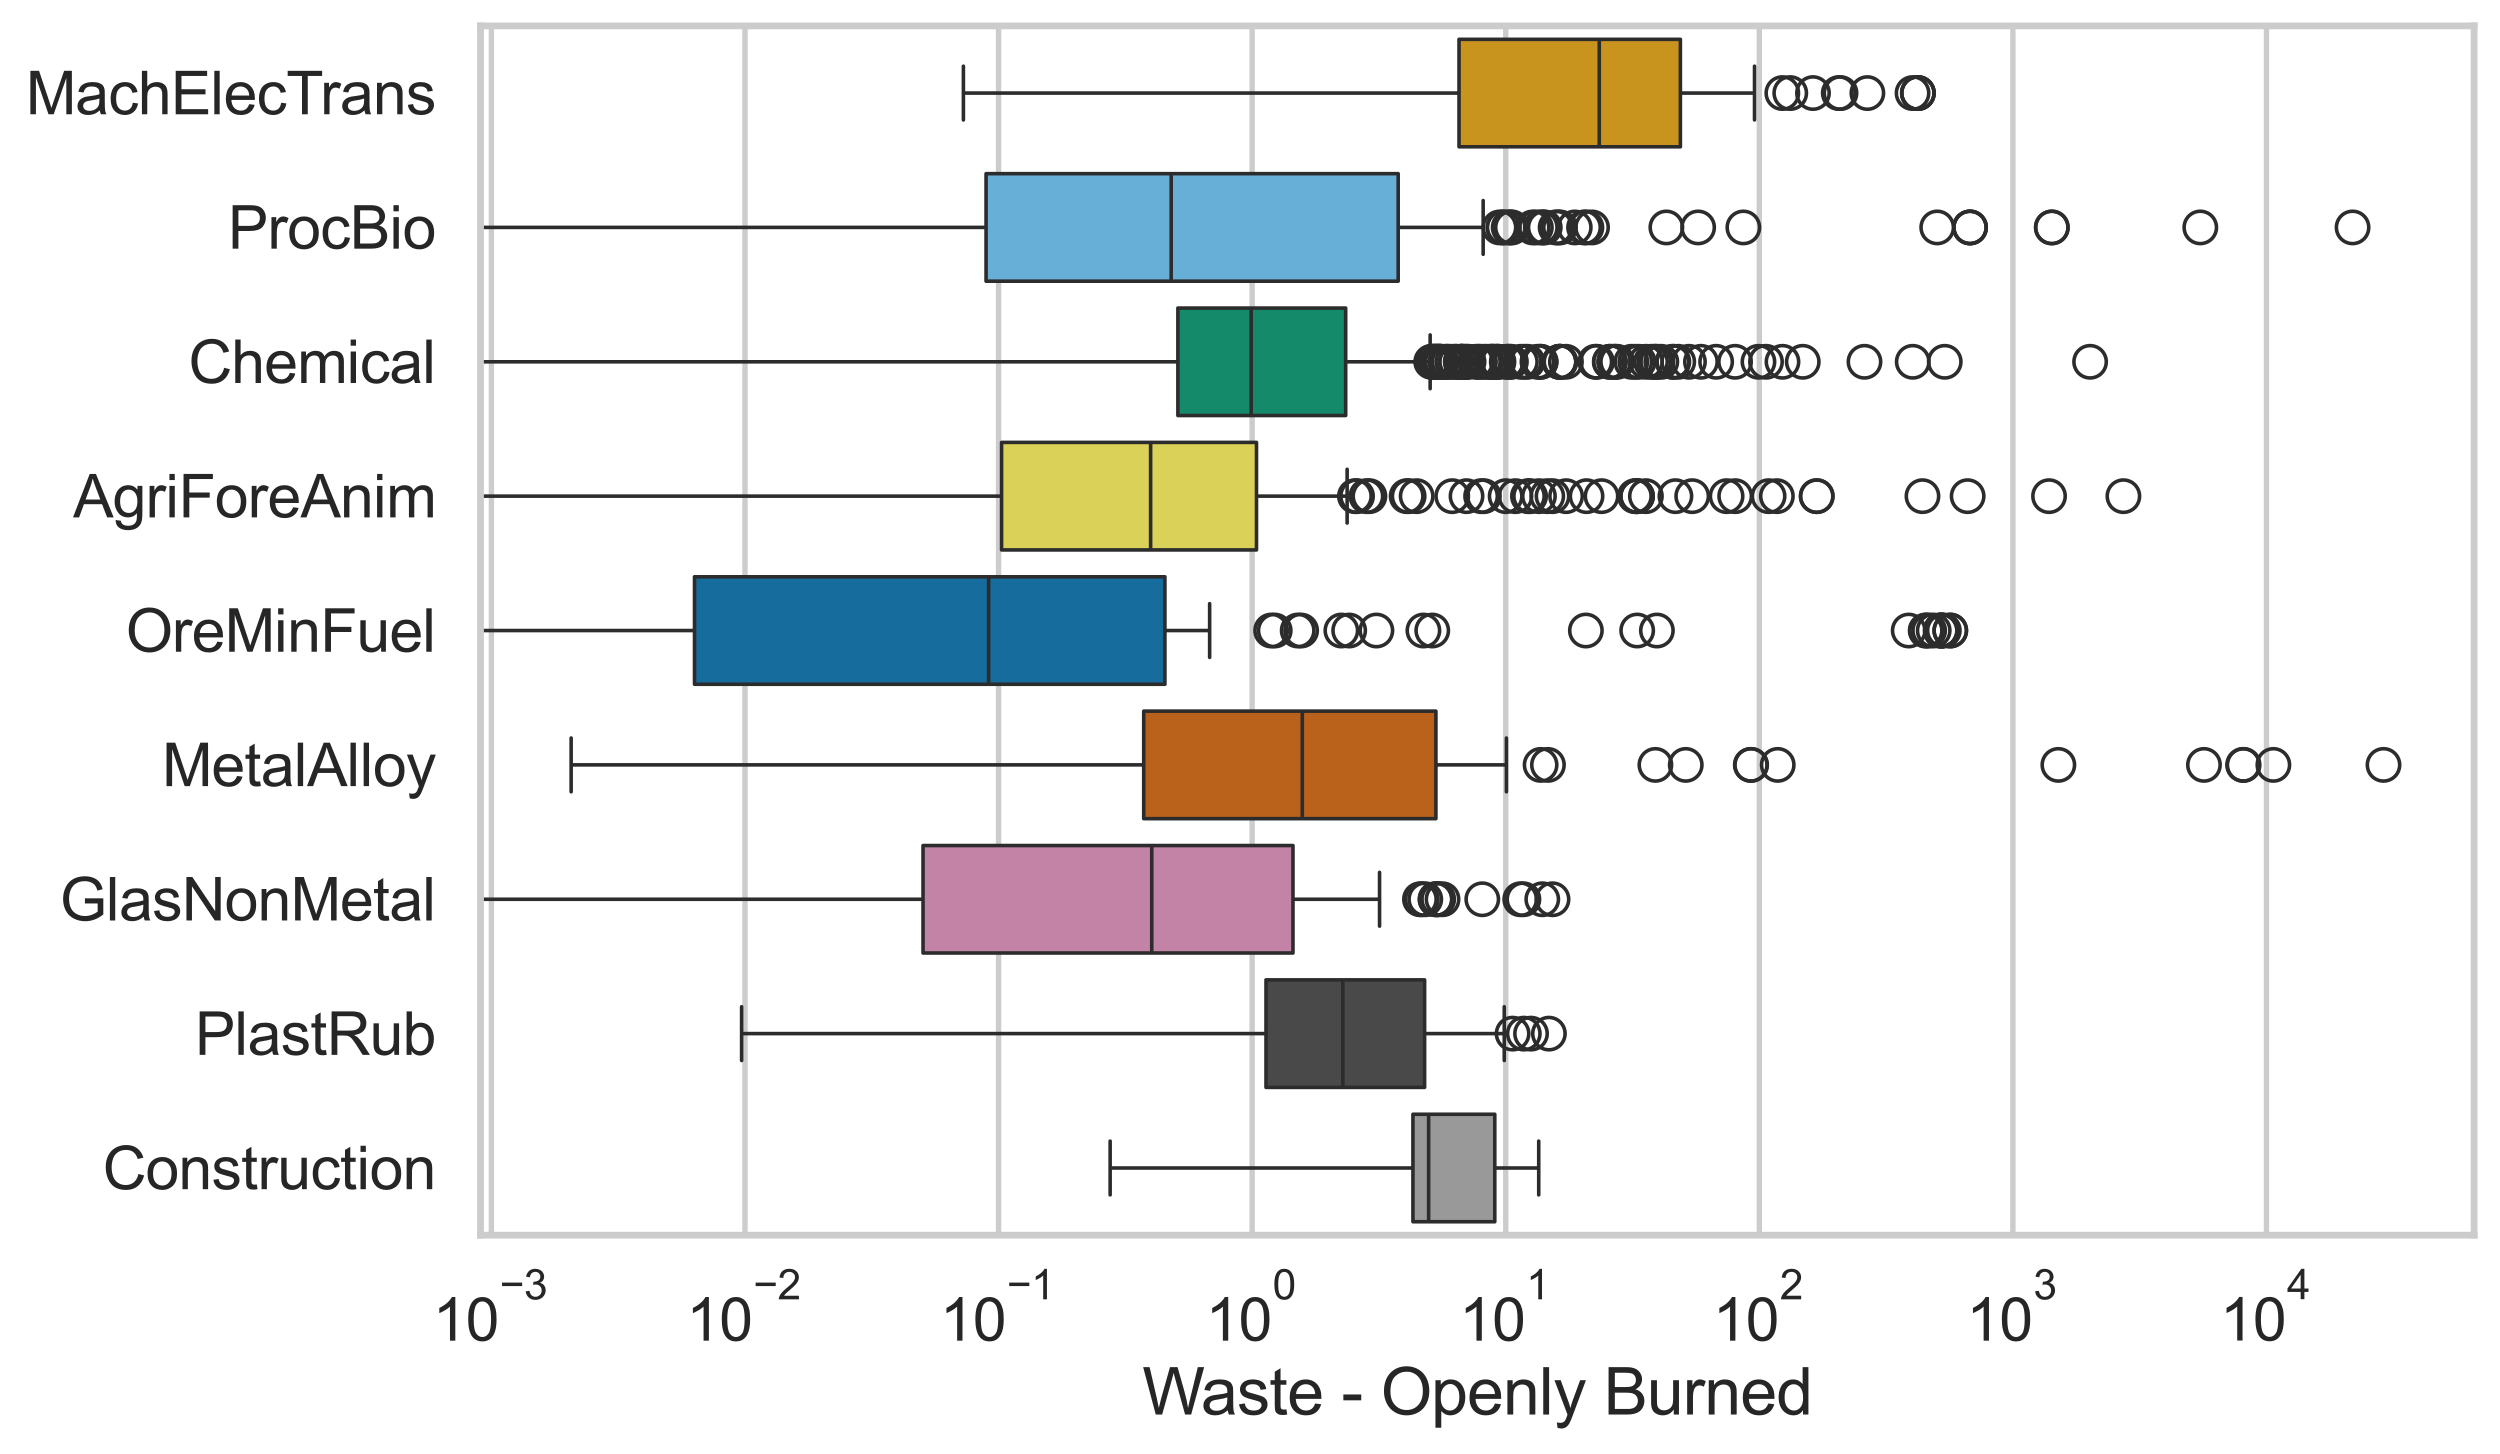 <?xml version="1.0" encoding="utf-8" standalone="no"?>
<!DOCTYPE svg PUBLIC "-//W3C//DTD SVG 1.1//EN"
  "http://www.w3.org/Graphics/SVG/1.1/DTD/svg11.dtd">
<svg xmlns:xlink="http://www.w3.org/1999/xlink" width="695.577pt" height="404.563pt" viewBox="0 0 695.577 404.563" xmlns="http://www.w3.org/2000/svg" version="1.1">
 <defs>
  <style type="text/css">*{stroke-linejoin: round; stroke-linecap: butt}</style>
 </defs>
 <g id="figure_1">
  <g id="patch_1">
   <path d="M 0 404.563 
L 695.577 404.563 
L 695.577 0 
L 0 0 
z
" style="fill: #ffffff"/>
  </g>
  <g id="axes_1">
   <g id="patch_2">
    <path d="M 133.697 343.665 
L 688.377 343.665 
L 688.377 7.2 
L 133.697 7.2 
z
" style="fill: #ffffff"/>
   </g>
   <g id="matplotlib.axis_1">
    <g id="xtick_1">
     <g id="line2d_1">
      <path d="M 136.724 343.665 
L 136.724 7.2 
" clip-path="url(#p9efebb087a)" style="fill: none; stroke: #cccccc; stroke-width: 1.5; stroke-linecap: round"/>
     </g>
     <g id="text_1">
      <!-- $\mathdefault{10^{-3}}$ -->
      <g style="fill: #262626" transform="translate(120.389 373.18) scale(0.165 -0.165)">
       <defs>
        <path id="ArialMT-31" d="M 2384 0 
L 1822 0 
L 1822 3584 
Q 1619 3391 1289 3197 
Q 959 3003 697 2906 
L 697 3450 
Q 1169 3672 1522 3987 
Q 1875 4303 2022 4600 
L 2384 4600 
L 2384 0 
z
" transform="scale(0.016)"/>
        <path id="ArialMT-30" d="M 266 2259 
Q 266 3072 433 3567 
Q 600 4063 929 4331 
Q 1259 4600 1759 4600 
Q 2128 4600 2406 4451 
Q 2684 4303 2865 4023 
Q 3047 3744 3150 3342 
Q 3253 2941 3253 2259 
Q 3253 1453 3087 958 
Q 2922 463 2592 192 
Q 2263 -78 1759 -78 
Q 1097 -78 719 397 
Q 266 969 266 2259 
z
M 844 2259 
Q 844 1131 1108 757 
Q 1372 384 1759 384 
Q 2147 384 2411 759 
Q 2675 1134 2675 2259 
Q 2675 3391 2411 3762 
Q 2147 4134 1753 4134 
Q 1366 4134 1134 3806 
Q 844 3388 844 2259 
z
" transform="scale(0.016)"/>
        <path id="ArialMT-2212" d="M 3381 1997 
L 356 1997 
L 356 2522 
L 3381 2522 
L 3381 1997 
z
" transform="scale(0.016)"/>
        <path id="ArialMT-33" d="M 269 1209 
L 831 1284 
Q 928 806 1161 595 
Q 1394 384 1728 384 
Q 2125 384 2398 659 
Q 2672 934 2672 1341 
Q 2672 1728 2419 1979 
Q 2166 2231 1775 2231 
Q 1616 2231 1378 2169 
L 1441 2663 
Q 1497 2656 1531 2656 
Q 1891 2656 2178 2843 
Q 2466 3031 2466 3422 
Q 2466 3731 2256 3934 
Q 2047 4138 1716 4138 
Q 1388 4138 1169 3931 
Q 950 3725 888 3313 
L 325 3413 
Q 428 3978 793 4289 
Q 1159 4600 1703 4600 
Q 2078 4600 2393 4439 
Q 2709 4278 2876 4000 
Q 3044 3722 3044 3409 
Q 3044 3113 2884 2869 
Q 2725 2625 2413 2481 
Q 2819 2388 3044 2092 
Q 3269 1797 3269 1353 
Q 3269 753 2831 336 
Q 2394 -81 1725 -81 
Q 1122 -81 723 278 
Q 325 638 269 1209 
z
" transform="scale(0.016)"/>
       </defs>
       <use xlink:href="#ArialMT-31" transform="translate(0 0.994)"/>
       <use xlink:href="#ArialMT-30" transform="translate(55.615 0.994)"/>
       <use xlink:href="#ArialMT-2212" transform="translate(112.973 70.688) scale(0.7)"/>
       <use xlink:href="#ArialMT-33" transform="translate(153.852 70.688) scale(0.7)"/>
      </g>
     </g>
    </g>
    <g id="xtick_2">
     <g id="line2d_2">
      <path d="M 207.278 343.665 
L 207.278 7.2 
" clip-path="url(#p9efebb087a)" style="fill: none; stroke: #cccccc; stroke-width: 1.5; stroke-linecap: round"/>
     </g>
     <g id="text_2">
      <!-- $\mathdefault{10^{-2}}$ -->
      <g style="fill: #262626" transform="translate(190.943 373.18) scale(0.165 -0.165)">
       <defs>
        <path id="ArialMT-32" d="M 3222 541 
L 3222 0 
L 194 0 
Q 188 203 259 391 
Q 375 700 629 1000 
Q 884 1300 1366 1694 
Q 2113 2306 2375 2664 
Q 2638 3022 2638 3341 
Q 2638 3675 2398 3904 
Q 2159 4134 1775 4134 
Q 1369 4134 1125 3890 
Q 881 3647 878 3216 
L 300 3275 
Q 359 3922 746 4261 
Q 1134 4600 1788 4600 
Q 2447 4600 2831 4234 
Q 3216 3869 3216 3328 
Q 3216 3053 3103 2787 
Q 2991 2522 2730 2228 
Q 2469 1934 1863 1422 
Q 1356 997 1212 845 
Q 1069 694 975 541 
L 3222 541 
z
" transform="scale(0.016)"/>
       </defs>
       <use xlink:href="#ArialMT-31" transform="translate(0 0.994)"/>
       <use xlink:href="#ArialMT-30" transform="translate(55.615 0.994)"/>
       <use xlink:href="#ArialMT-2212" transform="translate(112.973 70.688) scale(0.7)"/>
       <use xlink:href="#ArialMT-32" transform="translate(153.852 70.688) scale(0.7)"/>
      </g>
     </g>
    </g>
    <g id="xtick_3">
     <g id="line2d_3">
      <path d="M 277.832 343.665 
L 277.832 7.2 
" clip-path="url(#p9efebb087a)" style="fill: none; stroke: #cccccc; stroke-width: 1.5; stroke-linecap: round"/>
     </g>
     <g id="text_3">
      <!-- $\mathdefault{10^{-1}}$ -->
      <g style="fill: #262626" transform="translate(261.497 373.18) scale(0.165 -0.165)">
       <use xlink:href="#ArialMT-31" transform="translate(0 0.994)"/>
       <use xlink:href="#ArialMT-30" transform="translate(55.615 0.994)"/>
       <use xlink:href="#ArialMT-2212" transform="translate(112.973 70.688) scale(0.7)"/>
       <use xlink:href="#ArialMT-31" transform="translate(153.852 70.688) scale(0.7)"/>
      </g>
     </g>
    </g>
    <g id="xtick_4">
     <g id="line2d_4">
      <path d="M 348.387 343.665 
L 348.387 7.2 
" clip-path="url(#p9efebb087a)" style="fill: none; stroke: #cccccc; stroke-width: 1.5; stroke-linecap: round"/>
     </g>
     <g id="text_4">
      <!-- $\mathdefault{10^{0}}$ -->
      <g style="fill: #262626" transform="translate(335.434 373.18) scale(0.165 -0.165)">
       <use xlink:href="#ArialMT-31" transform="translate(0 0.994)"/>
       <use xlink:href="#ArialMT-30" transform="translate(55.615 0.994)"/>
       <use xlink:href="#ArialMT-30" transform="translate(112.973 70.688) scale(0.7)"/>
      </g>
     </g>
    </g>
    <g id="xtick_5">
     <g id="line2d_5">
      <path d="M 418.941 343.665 
L 418.941 7.2 
" clip-path="url(#p9efebb087a)" style="fill: none; stroke: #cccccc; stroke-width: 1.5; stroke-linecap: round"/>
     </g>
     <g id="text_5">
      <!-- $\mathdefault{10^{1}}$ -->
      <g style="fill: #262626" transform="translate(405.988 373.18) scale(0.165 -0.165)">
       <use xlink:href="#ArialMT-31" transform="translate(0 0.994)"/>
       <use xlink:href="#ArialMT-30" transform="translate(55.615 0.994)"/>
       <use xlink:href="#ArialMT-31" transform="translate(112.973 70.688) scale(0.7)"/>
      </g>
     </g>
    </g>
    <g id="xtick_6">
     <g id="line2d_6">
      <path d="M 489.495 343.665 
L 489.495 7.2 
" clip-path="url(#p9efebb087a)" style="fill: none; stroke: #cccccc; stroke-width: 1.5; stroke-linecap: round"/>
     </g>
     <g id="text_6">
      <!-- $\mathdefault{10^{2}}$ -->
      <g style="fill: #262626" transform="translate(476.542 373.18) scale(0.165 -0.165)">
       <use xlink:href="#ArialMT-31" transform="translate(0 0.994)"/>
       <use xlink:href="#ArialMT-30" transform="translate(55.615 0.994)"/>
       <use xlink:href="#ArialMT-32" transform="translate(112.973 70.688) scale(0.7)"/>
      </g>
     </g>
    </g>
    <g id="xtick_7">
     <g id="line2d_7">
      <path d="M 560.049 343.665 
L 560.049 7.2 
" clip-path="url(#p9efebb087a)" style="fill: none; stroke: #cccccc; stroke-width: 1.5; stroke-linecap: round"/>
     </g>
     <g id="text_7">
      <!-- $\mathdefault{10^{3}}$ -->
      <g style="fill: #262626" transform="translate(547.097 373.18) scale(0.165 -0.165)">
       <use xlink:href="#ArialMT-31" transform="translate(0 0.994)"/>
       <use xlink:href="#ArialMT-30" transform="translate(55.615 0.994)"/>
       <use xlink:href="#ArialMT-33" transform="translate(112.973 70.688) scale(0.7)"/>
      </g>
     </g>
    </g>
    <g id="xtick_8">
     <g id="line2d_8">
      <path d="M 630.603 343.665 
L 630.603 7.2 
" clip-path="url(#p9efebb087a)" style="fill: none; stroke: #cccccc; stroke-width: 1.5; stroke-linecap: round"/>
     </g>
     <g id="text_8">
      <!-- $\mathdefault{10^{4}}$ -->
      <g style="fill: #262626" transform="translate(617.651 373.015) scale(0.165 -0.165)">
       <defs>
        <path id="ArialMT-34" d="M 2069 0 
L 2069 1097 
L 81 1097 
L 81 1613 
L 2172 4581 
L 2631 4581 
L 2631 1613 
L 3250 1613 
L 3250 1097 
L 2631 1097 
L 2631 0 
L 2069 0 
z
M 2069 1613 
L 2069 3678 
L 634 1613 
L 2069 1613 
z
" transform="scale(0.016)"/>
       </defs>
       <use xlink:href="#ArialMT-31" transform="translate(0 0.202)"/>
       <use xlink:href="#ArialMT-30" transform="translate(55.615 0.202)"/>
       <use xlink:href="#ArialMT-34" transform="translate(112.973 69.895) scale(0.7)"/>
      </g>
     </g>
    </g>
    <g id="xtick_9"/>
    <g id="xtick_10"/>
    <g id="xtick_11"/>
    <g id="xtick_12"/>
    <g id="xtick_13"/>
    <g id="xtick_14"/>
    <g id="xtick_15"/>
    <g id="xtick_16"/>
    <g id="xtick_17"/>
    <g id="xtick_18"/>
    <g id="xtick_19"/>
    <g id="xtick_20"/>
    <g id="xtick_21"/>
    <g id="xtick_22"/>
    <g id="xtick_23"/>
    <g id="xtick_24"/>
    <g id="xtick_25"/>
    <g id="xtick_26"/>
    <g id="xtick_27"/>
    <g id="xtick_28"/>
    <g id="xtick_29"/>
    <g id="xtick_30"/>
    <g id="xtick_31"/>
    <g id="xtick_32"/>
    <g id="xtick_33"/>
    <g id="xtick_34"/>
    <g id="xtick_35"/>
    <g id="xtick_36"/>
    <g id="xtick_37"/>
    <g id="xtick_38"/>
    <g id="xtick_39"/>
    <g id="xtick_40"/>
    <g id="xtick_41"/>
    <g id="xtick_42"/>
    <g id="xtick_43"/>
    <g id="xtick_44"/>
    <g id="xtick_45"/>
    <g id="xtick_46"/>
    <g id="xtick_47"/>
    <g id="xtick_48"/>
    <g id="xtick_49"/>
    <g id="xtick_50"/>
    <g id="xtick_51"/>
    <g id="xtick_52"/>
    <g id="xtick_53"/>
    <g id="xtick_54"/>
    <g id="xtick_55"/>
    <g id="xtick_56"/>
    <g id="xtick_57"/>
    <g id="xtick_58"/>
    <g id="xtick_59"/>
    <g id="xtick_60"/>
    <g id="xtick_61"/>
    <g id="xtick_62"/>
    <g id="xtick_63"/>
    <g id="xtick_64"/>
    <g id="xtick_65"/>
    <g id="xtick_66"/>
    <g id="xtick_67"/>
    <g id="xtick_68"/>
    <g id="xtick_69"/>
    <g id="text_9">
     <!-- Waste - Openly Burned -->
     <g style="fill: #262626" transform="translate(317.838 393.574) scale(0.18 -0.18)">
      <defs>
       <path id="ArialMT-57" d="M 1294 0 
L 78 4581 
L 700 4581 
L 1397 1578 
Q 1509 1106 1591 641 
Q 1766 1375 1797 1488 
L 2669 4581 
L 3400 4581 
L 4056 2263 
Q 4303 1400 4413 641 
Q 4500 1075 4641 1638 
L 5359 4581 
L 5969 4581 
L 4713 0 
L 4128 0 
L 3163 3491 
Q 3041 3928 3019 4028 
Q 2947 3713 2884 3491 
L 1913 0 
L 1294 0 
z
" transform="scale(0.016)"/>
       <path id="ArialMT-61" d="M 2588 409 
Q 2275 144 1986 34 
Q 1697 -75 1366 -75 
Q 819 -75 525 192 
Q 231 459 231 875 
Q 231 1119 342 1320 
Q 453 1522 633 1644 
Q 813 1766 1038 1828 
Q 1203 1872 1538 1913 
Q 2219 1994 2541 2106 
Q 2544 2222 2544 2253 
Q 2544 2597 2384 2738 
Q 2169 2928 1744 2928 
Q 1347 2928 1158 2789 
Q 969 2650 878 2297 
L 328 2372 
Q 403 2725 575 2942 
Q 747 3159 1072 3276 
Q 1397 3394 1825 3394 
Q 2250 3394 2515 3294 
Q 2781 3194 2906 3042 
Q 3031 2891 3081 2659 
Q 3109 2516 3109 2141 
L 3109 1391 
Q 3109 606 3145 398 
Q 3181 191 3288 0 
L 2700 0 
Q 2613 175 2588 409 
z
M 2541 1666 
Q 2234 1541 1622 1453 
Q 1275 1403 1131 1340 
Q 988 1278 909 1158 
Q 831 1038 831 891 
Q 831 666 1001 516 
Q 1172 366 1500 366 
Q 1825 366 2078 508 
Q 2331 650 2450 897 
Q 2541 1088 2541 1459 
L 2541 1666 
z
" transform="scale(0.016)"/>
       <path id="ArialMT-73" d="M 197 991 
L 753 1078 
Q 800 744 1014 566 
Q 1228 388 1613 388 
Q 2000 388 2187 545 
Q 2375 703 2375 916 
Q 2375 1106 2209 1216 
Q 2094 1291 1634 1406 
Q 1016 1563 777 1677 
Q 538 1791 414 1992 
Q 291 2194 291 2438 
Q 291 2659 392 2848 
Q 494 3038 669 3163 
Q 800 3259 1026 3326 
Q 1253 3394 1513 3394 
Q 1903 3394 2198 3281 
Q 2494 3169 2634 2976 
Q 2775 2784 2828 2463 
L 2278 2388 
Q 2241 2644 2061 2787 
Q 1881 2931 1553 2931 
Q 1166 2931 1000 2803 
Q 834 2675 834 2503 
Q 834 2394 903 2306 
Q 972 2216 1119 2156 
Q 1203 2125 1616 2013 
Q 2213 1853 2448 1751 
Q 2684 1650 2818 1456 
Q 2953 1263 2953 975 
Q 2953 694 2789 445 
Q 2625 197 2315 61 
Q 2006 -75 1616 -75 
Q 969 -75 630 194 
Q 291 463 197 991 
z
" transform="scale(0.016)"/>
       <path id="ArialMT-74" d="M 1650 503 
L 1731 6 
Q 1494 -44 1306 -44 
Q 1000 -44 831 53 
Q 663 150 594 308 
Q 525 466 525 972 
L 525 2881 
L 113 2881 
L 113 3319 
L 525 3319 
L 525 4141 
L 1084 4478 
L 1084 3319 
L 1650 3319 
L 1650 2881 
L 1084 2881 
L 1084 941 
Q 1084 700 1114 631 
Q 1144 563 1211 522 
Q 1278 481 1403 481 
Q 1497 481 1650 503 
z
" transform="scale(0.016)"/>
       <path id="ArialMT-65" d="M 2694 1069 
L 3275 997 
Q 3138 488 2766 206 
Q 2394 -75 1816 -75 
Q 1088 -75 661 373 
Q 234 822 234 1631 
Q 234 2469 665 2931 
Q 1097 3394 1784 3394 
Q 2450 3394 2872 2941 
Q 3294 2488 3294 1666 
Q 3294 1616 3291 1516 
L 816 1516 
Q 847 969 1125 678 
Q 1403 388 1819 388 
Q 2128 388 2347 550 
Q 2566 713 2694 1069 
z
M 847 1978 
L 2700 1978 
Q 2663 2397 2488 2606 
Q 2219 2931 1791 2931 
Q 1403 2931 1139 2672 
Q 875 2413 847 1978 
z
" transform="scale(0.016)"/>
       <path id="ArialMT-20" transform="scale(0.016)"/>
       <path id="ArialMT-2d" d="M 203 1375 
L 203 1941 
L 1931 1941 
L 1931 1375 
L 203 1375 
z
" transform="scale(0.016)"/>
       <path id="ArialMT-4f" d="M 309 2231 
Q 309 3372 921 4017 
Q 1534 4663 2503 4663 
Q 3138 4663 3647 4359 
Q 4156 4056 4423 3514 
Q 4691 2972 4691 2284 
Q 4691 1588 4409 1038 
Q 4128 488 3612 205 
Q 3097 -78 2500 -78 
Q 1853 -78 1343 234 
Q 834 547 571 1087 
Q 309 1628 309 2231 
z
M 934 2222 
Q 934 1394 1379 917 
Q 1825 441 2497 441 
Q 3181 441 3623 922 
Q 4066 1403 4066 2288 
Q 4066 2847 3877 3264 
Q 3688 3681 3323 3911 
Q 2959 4141 2506 4141 
Q 1863 4141 1398 3698 
Q 934 3256 934 2222 
z
" transform="scale(0.016)"/>
       <path id="ArialMT-70" d="M 422 -1272 
L 422 3319 
L 934 3319 
L 934 2888 
Q 1116 3141 1344 3267 
Q 1572 3394 1897 3394 
Q 2322 3394 2647 3175 
Q 2972 2956 3137 2557 
Q 3303 2159 3303 1684 
Q 3303 1175 3120 767 
Q 2938 359 2589 142 
Q 2241 -75 1856 -75 
Q 1575 -75 1351 44 
Q 1128 163 984 344 
L 984 -1272 
L 422 -1272 
z
M 931 1641 
Q 931 1000 1190 694 
Q 1450 388 1819 388 
Q 2194 388 2461 705 
Q 2728 1022 2728 1688 
Q 2728 2322 2467 2637 
Q 2206 2953 1844 2953 
Q 1484 2953 1207 2617 
Q 931 2281 931 1641 
z
" transform="scale(0.016)"/>
       <path id="ArialMT-6e" d="M 422 0 
L 422 3319 
L 928 3319 
L 928 2847 
Q 1294 3394 1984 3394 
Q 2284 3394 2536 3286 
Q 2788 3178 2913 3003 
Q 3038 2828 3088 2588 
Q 3119 2431 3119 2041 
L 3119 0 
L 2556 0 
L 2556 2019 
Q 2556 2363 2490 2533 
Q 2425 2703 2258 2804 
Q 2091 2906 1866 2906 
Q 1506 2906 1245 2678 
Q 984 2450 984 1813 
L 984 0 
L 422 0 
z
" transform="scale(0.016)"/>
       <path id="ArialMT-6c" d="M 409 0 
L 409 4581 
L 972 4581 
L 972 0 
L 409 0 
z
" transform="scale(0.016)"/>
       <path id="ArialMT-79" d="M 397 -1278 
L 334 -750 
Q 519 -800 656 -800 
Q 844 -800 956 -737 
Q 1069 -675 1141 -563 
Q 1194 -478 1313 -144 
Q 1328 -97 1363 -6 
L 103 3319 
L 709 3319 
L 1400 1397 
Q 1534 1031 1641 628 
Q 1738 1016 1872 1384 
L 2581 3319 
L 3144 3319 
L 1881 -56 
Q 1678 -603 1566 -809 
Q 1416 -1088 1222 -1217 
Q 1028 -1347 759 -1347 
Q 597 -1347 397 -1278 
z
" transform="scale(0.016)"/>
       <path id="ArialMT-42" d="M 469 0 
L 469 4581 
L 2188 4581 
Q 2713 4581 3030 4442 
Q 3347 4303 3526 4014 
Q 3706 3725 3706 3409 
Q 3706 3116 3547 2856 
Q 3388 2597 3066 2438 
Q 3481 2316 3704 2022 
Q 3928 1728 3928 1328 
Q 3928 1006 3792 729 
Q 3656 453 3456 303 
Q 3256 153 2954 76 
Q 2653 0 2216 0 
L 469 0 
z
M 1075 2656 
L 2066 2656 
Q 2469 2656 2644 2709 
Q 2875 2778 2992 2937 
Q 3109 3097 3109 3338 
Q 3109 3566 3000 3739 
Q 2891 3913 2687 3977 
Q 2484 4041 1991 4041 
L 1075 4041 
L 1075 2656 
z
M 1075 541 
L 2216 541 
Q 2509 541 2628 563 
Q 2838 600 2978 687 
Q 3119 775 3209 942 
Q 3300 1109 3300 1328 
Q 3300 1584 3169 1773 
Q 3038 1963 2805 2039 
Q 2572 2116 2134 2116 
L 1075 2116 
L 1075 541 
z
" transform="scale(0.016)"/>
       <path id="ArialMT-75" d="M 2597 0 
L 2597 488 
Q 2209 -75 1544 -75 
Q 1250 -75 995 37 
Q 741 150 617 320 
Q 494 491 444 738 
Q 409 903 409 1263 
L 409 3319 
L 972 3319 
L 972 1478 
Q 972 1038 1006 884 
Q 1059 663 1231 536 
Q 1403 409 1656 409 
Q 1909 409 2131 539 
Q 2353 669 2445 892 
Q 2538 1116 2538 1541 
L 2538 3319 
L 3100 3319 
L 3100 0 
L 2597 0 
z
" transform="scale(0.016)"/>
       <path id="ArialMT-72" d="M 416 0 
L 416 3319 
L 922 3319 
L 922 2816 
Q 1116 3169 1280 3281 
Q 1444 3394 1641 3394 
Q 1925 3394 2219 3213 
L 2025 2691 
Q 1819 2813 1613 2813 
Q 1428 2813 1281 2702 
Q 1134 2591 1072 2394 
Q 978 2094 978 1738 
L 978 0 
L 416 0 
z
" transform="scale(0.016)"/>
       <path id="ArialMT-64" d="M 2575 0 
L 2575 419 
Q 2259 -75 1647 -75 
Q 1250 -75 917 144 
Q 584 363 401 755 
Q 219 1147 219 1656 
Q 219 2153 384 2558 
Q 550 2963 881 3178 
Q 1213 3394 1622 3394 
Q 1922 3394 2156 3267 
Q 2391 3141 2538 2938 
L 2538 4581 
L 3097 4581 
L 3097 0 
L 2575 0 
z
M 797 1656 
Q 797 1019 1065 703 
Q 1334 388 1700 388 
Q 2069 388 2326 689 
Q 2584 991 2584 1609 
Q 2584 2291 2321 2609 
Q 2059 2928 1675 2928 
Q 1300 2928 1048 2622 
Q 797 2316 797 1656 
z
" transform="scale(0.016)"/>
      </defs>
      <use xlink:href="#ArialMT-57"/>
      <use xlink:href="#ArialMT-61" transform="translate(90.635 0)"/>
      <use xlink:href="#ArialMT-73" transform="translate(146.25 0)"/>
      <use xlink:href="#ArialMT-74" transform="translate(196.25 0)"/>
      <use xlink:href="#ArialMT-65" transform="translate(224.033 0)"/>
      <use xlink:href="#ArialMT-20" transform="translate(279.648 0)"/>
      <use xlink:href="#ArialMT-2d" transform="translate(307.432 0)"/>
      <use xlink:href="#ArialMT-20" transform="translate(340.732 0)"/>
      <use xlink:href="#ArialMT-4f" transform="translate(368.516 0)"/>
      <use xlink:href="#ArialMT-70" transform="translate(446.299 0)"/>
      <use xlink:href="#ArialMT-65" transform="translate(501.914 0)"/>
      <use xlink:href="#ArialMT-6e" transform="translate(557.529 0)"/>
      <use xlink:href="#ArialMT-6c" transform="translate(613.145 0)"/>
      <use xlink:href="#ArialMT-79" transform="translate(635.361 0)"/>
      <use xlink:href="#ArialMT-20" transform="translate(685.361 0)"/>
      <use xlink:href="#ArialMT-42" transform="translate(713.145 0)"/>
      <use xlink:href="#ArialMT-75" transform="translate(779.844 0)"/>
      <use xlink:href="#ArialMT-72" transform="translate(835.459 0)"/>
      <use xlink:href="#ArialMT-6e" transform="translate(868.76 0)"/>
      <use xlink:href="#ArialMT-65" transform="translate(924.375 0)"/>
      <use xlink:href="#ArialMT-64" transform="translate(979.99 0)"/>
     </g>
    </g>
   </g>
   <g id="matplotlib.axis_2">
    <g id="ytick_1">
     <g id="text_10">
      <!-- MachElecTrans -->
      <g style="fill: #262626" transform="translate(7.2 31.798) scale(0.165 -0.165)">
       <defs>
        <path id="ArialMT-4d" d="M 475 0 
L 475 4581 
L 1388 4581 
L 2472 1338 
Q 2622 884 2691 659 
Q 2769 909 2934 1394 
L 4031 4581 
L 4847 4581 
L 4847 0 
L 4263 0 
L 4263 3834 
L 2931 0 
L 2384 0 
L 1059 3900 
L 1059 0 
L 475 0 
z
" transform="scale(0.016)"/>
        <path id="ArialMT-63" d="M 2588 1216 
L 3141 1144 
Q 3050 572 2676 248 
Q 2303 -75 1759 -75 
Q 1078 -75 664 370 
Q 250 816 250 1647 
Q 250 2184 428 2587 
Q 606 2991 970 3192 
Q 1334 3394 1763 3394 
Q 2303 3394 2647 3120 
Q 2991 2847 3088 2344 
L 2541 2259 
Q 2463 2594 2264 2762 
Q 2066 2931 1784 2931 
Q 1359 2931 1093 2626 
Q 828 2322 828 1663 
Q 828 994 1084 691 
Q 1341 388 1753 388 
Q 2084 388 2306 591 
Q 2528 794 2588 1216 
z
" transform="scale(0.016)"/>
        <path id="ArialMT-68" d="M 422 0 
L 422 4581 
L 984 4581 
L 984 2938 
Q 1378 3394 1978 3394 
Q 2347 3394 2619 3248 
Q 2891 3103 3008 2847 
Q 3125 2591 3125 2103 
L 3125 0 
L 2563 0 
L 2563 2103 
Q 2563 2525 2380 2717 
Q 2197 2909 1863 2909 
Q 1613 2909 1392 2779 
Q 1172 2650 1078 2428 
Q 984 2206 984 1816 
L 984 0 
L 422 0 
z
" transform="scale(0.016)"/>
        <path id="ArialMT-45" d="M 506 0 
L 506 4581 
L 3819 4581 
L 3819 4041 
L 1113 4041 
L 1113 2638 
L 3647 2638 
L 3647 2100 
L 1113 2100 
L 1113 541 
L 3925 541 
L 3925 0 
L 506 0 
z
" transform="scale(0.016)"/>
        <path id="ArialMT-54" d="M 1659 0 
L 1659 4041 
L 150 4041 
L 150 4581 
L 3781 4581 
L 3781 4041 
L 2266 4041 
L 2266 0 
L 1659 0 
z
" transform="scale(0.016)"/>
       </defs>
       <use xlink:href="#ArialMT-4d"/>
       <use xlink:href="#ArialMT-61" transform="translate(83.301 0)"/>
       <use xlink:href="#ArialMT-63" transform="translate(138.916 0)"/>
       <use xlink:href="#ArialMT-68" transform="translate(188.916 0)"/>
       <use xlink:href="#ArialMT-45" transform="translate(244.531 0)"/>
       <use xlink:href="#ArialMT-6c" transform="translate(311.23 0)"/>
       <use xlink:href="#ArialMT-65" transform="translate(333.447 0)"/>
       <use xlink:href="#ArialMT-63" transform="translate(389.062 0)"/>
       <use xlink:href="#ArialMT-54" transform="translate(439.062 0)"/>
       <use xlink:href="#ArialMT-72" transform="translate(496.396 0)"/>
       <use xlink:href="#ArialMT-61" transform="translate(529.697 0)"/>
       <use xlink:href="#ArialMT-6e" transform="translate(585.312 0)"/>
       <use xlink:href="#ArialMT-73" transform="translate(640.928 0)"/>
      </g>
     </g>
    </g>
    <g id="ytick_2">
     <g id="text_11">
      <!-- ProcBio -->
      <g style="fill: #262626" transform="translate(63.424 69.183) scale(0.165 -0.165)">
       <defs>
        <path id="ArialMT-50" d="M 494 0 
L 494 4581 
L 2222 4581 
Q 2678 4581 2919 4538 
Q 3256 4481 3484 4323 
Q 3713 4166 3852 3881 
Q 3991 3597 3991 3256 
Q 3991 2672 3619 2267 
Q 3247 1863 2275 1863 
L 1100 1863 
L 1100 0 
L 494 0 
z
M 1100 2403 
L 2284 2403 
Q 2872 2403 3119 2622 
Q 3366 2841 3366 3238 
Q 3366 3525 3220 3729 
Q 3075 3934 2838 4000 
Q 2684 4041 2272 4041 
L 1100 4041 
L 1100 2403 
z
" transform="scale(0.016)"/>
        <path id="ArialMT-6f" d="M 213 1659 
Q 213 2581 725 3025 
Q 1153 3394 1769 3394 
Q 2453 3394 2887 2945 
Q 3322 2497 3322 1706 
Q 3322 1066 3130 698 
Q 2938 331 2570 128 
Q 2203 -75 1769 -75 
Q 1072 -75 642 372 
Q 213 819 213 1659 
z
M 791 1659 
Q 791 1022 1069 705 
Q 1347 388 1769 388 
Q 2188 388 2466 706 
Q 2744 1025 2744 1678 
Q 2744 2294 2464 2611 
Q 2184 2928 1769 2928 
Q 1347 2928 1069 2612 
Q 791 2297 791 1659 
z
" transform="scale(0.016)"/>
        <path id="ArialMT-69" d="M 425 3934 
L 425 4581 
L 988 4581 
L 988 3934 
L 425 3934 
z
M 425 0 
L 425 3319 
L 988 3319 
L 988 0 
L 425 0 
z
" transform="scale(0.016)"/>
       </defs>
       <use xlink:href="#ArialMT-50"/>
       <use xlink:href="#ArialMT-72" transform="translate(66.699 0)"/>
       <use xlink:href="#ArialMT-6f" transform="translate(100 0)"/>
       <use xlink:href="#ArialMT-63" transform="translate(155.615 0)"/>
       <use xlink:href="#ArialMT-42" transform="translate(205.615 0)"/>
       <use xlink:href="#ArialMT-69" transform="translate(272.314 0)"/>
       <use xlink:href="#ArialMT-6f" transform="translate(294.531 0)"/>
      </g>
     </g>
    </g>
    <g id="ytick_3">
     <g id="text_12">
      <!-- Chemical -->
      <g style="fill: #262626" transform="translate(52.428 106.568) scale(0.165 -0.165)">
       <defs>
        <path id="ArialMT-43" d="M 3763 1606 
L 4369 1453 
Q 4178 706 3683 314 
Q 3188 -78 2472 -78 
Q 1731 -78 1267 223 
Q 803 525 561 1097 
Q 319 1669 319 2325 
Q 319 3041 592 3573 
Q 866 4106 1370 4382 
Q 1875 4659 2481 4659 
Q 3169 4659 3637 4309 
Q 4106 3959 4291 3325 
L 3694 3184 
Q 3534 3684 3231 3912 
Q 2928 4141 2469 4141 
Q 1941 4141 1586 3887 
Q 1231 3634 1087 3207 
Q 944 2781 944 2328 
Q 944 1744 1114 1308 
Q 1284 872 1643 656 
Q 2003 441 2422 441 
Q 2931 441 3284 734 
Q 3638 1028 3763 1606 
z
" transform="scale(0.016)"/>
        <path id="ArialMT-6d" d="M 422 0 
L 422 3319 
L 925 3319 
L 925 2853 
Q 1081 3097 1340 3245 
Q 1600 3394 1931 3394 
Q 2300 3394 2536 3241 
Q 2772 3088 2869 2813 
Q 3263 3394 3894 3394 
Q 4388 3394 4653 3120 
Q 4919 2847 4919 2278 
L 4919 0 
L 4359 0 
L 4359 2091 
Q 4359 2428 4304 2576 
Q 4250 2725 4106 2815 
Q 3963 2906 3769 2906 
Q 3419 2906 3187 2673 
Q 2956 2441 2956 1928 
L 2956 0 
L 2394 0 
L 2394 2156 
Q 2394 2531 2256 2718 
Q 2119 2906 1806 2906 
Q 1569 2906 1367 2781 
Q 1166 2656 1075 2415 
Q 984 2175 984 1722 
L 984 0 
L 422 0 
z
" transform="scale(0.016)"/>
       </defs>
       <use xlink:href="#ArialMT-43"/>
       <use xlink:href="#ArialMT-68" transform="translate(72.217 0)"/>
       <use xlink:href="#ArialMT-65" transform="translate(127.832 0)"/>
       <use xlink:href="#ArialMT-6d" transform="translate(183.447 0)"/>
       <use xlink:href="#ArialMT-69" transform="translate(266.748 0)"/>
       <use xlink:href="#ArialMT-63" transform="translate(288.965 0)"/>
       <use xlink:href="#ArialMT-61" transform="translate(338.965 0)"/>
       <use xlink:href="#ArialMT-6c" transform="translate(394.58 0)"/>
      </g>
     </g>
    </g>
    <g id="ytick_4">
     <g id="text_13">
      <!-- AgriForeAnim -->
      <g style="fill: #262626" transform="translate(20.341 143.953) scale(0.165 -0.165)">
       <defs>
        <path id="ArialMT-41" d="M -9 0 
L 1750 4581 
L 2403 4581 
L 4278 0 
L 3588 0 
L 3053 1388 
L 1138 1388 
L 634 0 
L -9 0 
z
M 1313 1881 
L 2866 1881 
L 2388 3150 
Q 2169 3728 2063 4100 
Q 1975 3659 1816 3225 
L 1313 1881 
z
" transform="scale(0.016)"/>
        <path id="ArialMT-67" d="M 319 -275 
L 866 -356 
Q 900 -609 1056 -725 
Q 1266 -881 1628 -881 
Q 2019 -881 2231 -725 
Q 2444 -569 2519 -288 
Q 2563 -116 2559 434 
Q 2191 0 1641 0 
Q 956 0 581 494 
Q 206 988 206 1678 
Q 206 2153 378 2554 
Q 550 2956 876 3175 
Q 1203 3394 1644 3394 
Q 2231 3394 2613 2919 
L 2613 3319 
L 3131 3319 
L 3131 450 
Q 3131 -325 2973 -648 
Q 2816 -972 2473 -1159 
Q 2131 -1347 1631 -1347 
Q 1038 -1347 672 -1080 
Q 306 -813 319 -275 
z
M 784 1719 
Q 784 1066 1043 766 
Q 1303 466 1694 466 
Q 2081 466 2343 764 
Q 2606 1063 2606 1700 
Q 2606 2309 2336 2618 
Q 2066 2928 1684 2928 
Q 1309 2928 1046 2623 
Q 784 2319 784 1719 
z
" transform="scale(0.016)"/>
        <path id="ArialMT-46" d="M 525 0 
L 525 4581 
L 3616 4581 
L 3616 4041 
L 1131 4041 
L 1131 2622 
L 3281 2622 
L 3281 2081 
L 1131 2081 
L 1131 0 
L 525 0 
z
" transform="scale(0.016)"/>
       </defs>
       <use xlink:href="#ArialMT-41"/>
       <use xlink:href="#ArialMT-67" transform="translate(66.699 0)"/>
       <use xlink:href="#ArialMT-72" transform="translate(122.314 0)"/>
       <use xlink:href="#ArialMT-69" transform="translate(155.615 0)"/>
       <use xlink:href="#ArialMT-46" transform="translate(177.832 0)"/>
       <use xlink:href="#ArialMT-6f" transform="translate(238.916 0)"/>
       <use xlink:href="#ArialMT-72" transform="translate(294.531 0)"/>
       <use xlink:href="#ArialMT-65" transform="translate(327.832 0)"/>
       <use xlink:href="#ArialMT-41" transform="translate(383.447 0)"/>
       <use xlink:href="#ArialMT-6e" transform="translate(450.146 0)"/>
       <use xlink:href="#ArialMT-69" transform="translate(505.762 0)"/>
       <use xlink:href="#ArialMT-6d" transform="translate(527.979 0)"/>
      </g>
     </g>
    </g>
    <g id="ytick_5">
     <g id="text_14">
      <!-- OreMinFuel -->
      <g style="fill: #262626" transform="translate(35.013 181.337) scale(0.165 -0.165)">
       <use xlink:href="#ArialMT-4f"/>
       <use xlink:href="#ArialMT-72" transform="translate(77.783 0)"/>
       <use xlink:href="#ArialMT-65" transform="translate(111.084 0)"/>
       <use xlink:href="#ArialMT-4d" transform="translate(166.699 0)"/>
       <use xlink:href="#ArialMT-69" transform="translate(250 0)"/>
       <use xlink:href="#ArialMT-6e" transform="translate(272.217 0)"/>
       <use xlink:href="#ArialMT-46" transform="translate(327.832 0)"/>
       <use xlink:href="#ArialMT-75" transform="translate(388.916 0)"/>
       <use xlink:href="#ArialMT-65" transform="translate(444.531 0)"/>
       <use xlink:href="#ArialMT-6c" transform="translate(500.146 0)"/>
      </g>
     </g>
    </g>
    <g id="ytick_6">
     <g id="text_15">
      <!-- MetalAlloy -->
      <g style="fill: #262626" transform="translate(45.088 218.722) scale(0.165 -0.165)">
       <use xlink:href="#ArialMT-4d"/>
       <use xlink:href="#ArialMT-65" transform="translate(83.301 0)"/>
       <use xlink:href="#ArialMT-74" transform="translate(138.916 0)"/>
       <use xlink:href="#ArialMT-61" transform="translate(166.699 0)"/>
       <use xlink:href="#ArialMT-6c" transform="translate(222.314 0)"/>
       <use xlink:href="#ArialMT-41" transform="translate(244.531 0)"/>
       <use xlink:href="#ArialMT-6c" transform="translate(311.23 0)"/>
       <use xlink:href="#ArialMT-6c" transform="translate(333.447 0)"/>
       <use xlink:href="#ArialMT-6f" transform="translate(355.664 0)"/>
       <use xlink:href="#ArialMT-79" transform="translate(411.279 0)"/>
      </g>
     </g>
    </g>
    <g id="ytick_7">
     <g id="text_16">
      <!-- GlasNonMetal -->
      <g style="fill: #262626" transform="translate(16.659 256.107) scale(0.165 -0.165)">
       <defs>
        <path id="ArialMT-47" d="M 2638 1797 
L 2638 2334 
L 4578 2338 
L 4578 638 
Q 4131 281 3656 101 
Q 3181 -78 2681 -78 
Q 2006 -78 1454 211 
Q 903 500 622 1047 
Q 341 1594 341 2269 
Q 341 2938 620 3517 
Q 900 4097 1425 4378 
Q 1950 4659 2634 4659 
Q 3131 4659 3532 4498 
Q 3934 4338 4162 4050 
Q 4391 3763 4509 3300 
L 3963 3150 
Q 3859 3500 3706 3700 
Q 3553 3900 3268 4020 
Q 2984 4141 2638 4141 
Q 2222 4141 1919 4014 
Q 1616 3888 1430 3681 
Q 1244 3475 1141 3228 
Q 966 2803 966 2306 
Q 966 1694 1177 1281 
Q 1388 869 1791 669 
Q 2194 469 2647 469 
Q 3041 469 3416 620 
Q 3791 772 3984 944 
L 3984 1797 
L 2638 1797 
z
" transform="scale(0.016)"/>
        <path id="ArialMT-4e" d="M 488 0 
L 488 4581 
L 1109 4581 
L 3516 984 
L 3516 4581 
L 4097 4581 
L 4097 0 
L 3475 0 
L 1069 3600 
L 1069 0 
L 488 0 
z
" transform="scale(0.016)"/>
       </defs>
       <use xlink:href="#ArialMT-47"/>
       <use xlink:href="#ArialMT-6c" transform="translate(77.783 0)"/>
       <use xlink:href="#ArialMT-61" transform="translate(100 0)"/>
       <use xlink:href="#ArialMT-73" transform="translate(155.615 0)"/>
       <use xlink:href="#ArialMT-4e" transform="translate(205.615 0)"/>
       <use xlink:href="#ArialMT-6f" transform="translate(277.832 0)"/>
       <use xlink:href="#ArialMT-6e" transform="translate(333.447 0)"/>
       <use xlink:href="#ArialMT-4d" transform="translate(389.062 0)"/>
       <use xlink:href="#ArialMT-65" transform="translate(472.363 0)"/>
       <use xlink:href="#ArialMT-74" transform="translate(527.979 0)"/>
       <use xlink:href="#ArialMT-61" transform="translate(555.762 0)"/>
       <use xlink:href="#ArialMT-6c" transform="translate(611.377 0)"/>
      </g>
     </g>
    </g>
    <g id="ytick_8">
     <g id="text_17">
      <!-- PlastRub -->
      <g style="fill: #262626" transform="translate(54.248 293.492) scale(0.165 -0.165)">
       <defs>
        <path id="ArialMT-52" d="M 503 0 
L 503 4581 
L 2534 4581 
Q 3147 4581 3465 4457 
Q 3784 4334 3975 4021 
Q 4166 3709 4166 3331 
Q 4166 2844 3850 2509 
Q 3534 2175 2875 2084 
Q 3116 1969 3241 1856 
Q 3506 1613 3744 1247 
L 4541 0 
L 3778 0 
L 3172 953 
Q 2906 1366 2734 1584 
Q 2563 1803 2427 1890 
Q 2291 1978 2150 2013 
Q 2047 2034 1813 2034 
L 1109 2034 
L 1109 0 
L 503 0 
z
M 1109 2559 
L 2413 2559 
Q 2828 2559 3062 2645 
Q 3297 2731 3419 2920 
Q 3541 3109 3541 3331 
Q 3541 3656 3305 3865 
Q 3069 4075 2559 4075 
L 1109 4075 
L 1109 2559 
z
" transform="scale(0.016)"/>
        <path id="ArialMT-62" d="M 941 0 
L 419 0 
L 419 4581 
L 981 4581 
L 981 2947 
Q 1338 3394 1891 3394 
Q 2197 3394 2470 3270 
Q 2744 3147 2920 2923 
Q 3097 2700 3197 2384 
Q 3297 2069 3297 1709 
Q 3297 856 2875 390 
Q 2453 -75 1863 -75 
Q 1275 -75 941 416 
L 941 0 
z
M 934 1684 
Q 934 1088 1097 822 
Q 1363 388 1816 388 
Q 2184 388 2453 708 
Q 2722 1028 2722 1663 
Q 2722 2313 2464 2622 
Q 2206 2931 1841 2931 
Q 1472 2931 1203 2611 
Q 934 2291 934 1684 
z
" transform="scale(0.016)"/>
       </defs>
       <use xlink:href="#ArialMT-50"/>
       <use xlink:href="#ArialMT-6c" transform="translate(66.699 0)"/>
       <use xlink:href="#ArialMT-61" transform="translate(88.916 0)"/>
       <use xlink:href="#ArialMT-73" transform="translate(144.531 0)"/>
       <use xlink:href="#ArialMT-74" transform="translate(194.531 0)"/>
       <use xlink:href="#ArialMT-52" transform="translate(222.314 0)"/>
       <use xlink:href="#ArialMT-75" transform="translate(294.531 0)"/>
       <use xlink:href="#ArialMT-62" transform="translate(350.146 0)"/>
      </g>
     </g>
    </g>
    <g id="ytick_9">
     <g id="text_18">
      <!-- Construction -->
      <g style="fill: #262626" transform="translate(28.575 330.877) scale(0.165 -0.165)">
       <use xlink:href="#ArialMT-43"/>
       <use xlink:href="#ArialMT-6f" transform="translate(72.217 0)"/>
       <use xlink:href="#ArialMT-6e" transform="translate(127.832 0)"/>
       <use xlink:href="#ArialMT-73" transform="translate(183.447 0)"/>
       <use xlink:href="#ArialMT-74" transform="translate(233.447 0)"/>
       <use xlink:href="#ArialMT-72" transform="translate(261.23 0)"/>
       <use xlink:href="#ArialMT-75" transform="translate(294.531 0)"/>
       <use xlink:href="#ArialMT-63" transform="translate(350.146 0)"/>
       <use xlink:href="#ArialMT-74" transform="translate(400.146 0)"/>
       <use xlink:href="#ArialMT-69" transform="translate(427.93 0)"/>
       <use xlink:href="#ArialMT-6f" transform="translate(450.146 0)"/>
       <use xlink:href="#ArialMT-6e" transform="translate(505.762 0)"/>
      </g>
     </g>
    </g>
   </g>
   <g id="patch_3">
    <path d="M 405.946 10.938 
L 405.946 40.846 
L 467.538 40.846 
L 467.538 10.938 
L 405.946 10.938 
z
" clip-path="url(#p9efebb087a)" style="fill: #c9941d; stroke: #2c2c2c; stroke-linejoin: miter"/>
   </g>
   <g id="line2d_9">
    <path d="M 405.946 25.892 
L 268.047 25.892 
" clip-path="url(#p9efebb087a)" style="fill: none; stroke: #2c2c2c"/>
   </g>
   <g id="line2d_10">
    <path d="M 467.538 25.892 
L 488.16 25.892 
" clip-path="url(#p9efebb087a)" style="fill: none; stroke: #2c2c2c"/>
   </g>
   <g id="line2d_11">
    <path d="M 268.047 18.415 
L 268.047 33.369 
" clip-path="url(#p9efebb087a)" style="fill: none; stroke: #2c2c2c; stroke-linecap: round"/>
   </g>
   <g id="line2d_12">
    <path d="M 488.16 18.415 
L 488.16 33.369 
" clip-path="url(#p9efebb087a)" style="fill: none; stroke: #2c2c2c; stroke-linecap: round"/>
   </g>
   <g id="line2d_13">
    <defs>
     <path id="mf0ab9d5237" d="M 0 4.5 
C 1.193 4.5 2.338 4.026 3.182 3.182 
C 4.026 2.338 4.5 1.193 4.5 0 
C 4.5 -1.193 4.026 -2.338 3.182 -3.182 
C 2.338 -4.026 1.193 -4.5 0 -4.5 
C -1.193 -4.5 -2.338 -4.026 -3.182 -3.182 
C -4.026 -2.338 -4.5 -1.193 -4.5 0 
C -4.5 1.193 -4.026 2.338 -3.182 3.182 
C -2.338 4.026 -1.193 4.5 0 4.5 
z
" style="stroke: #2c2c2c"/>
    </defs>
    <g clip-path="url(#p9efebb087a)">
     <use xlink:href="#mf0ab9d5237" x="519.562" y="25.892" style="fill-opacity: 0; stroke: #2c2c2c"/>
     <use xlink:href="#mf0ab9d5237" x="532.132" y="25.892" style="fill-opacity: 0; stroke: #2c2c2c"/>
     <use xlink:href="#mf0ab9d5237" x="511.604" y="25.892" style="fill-opacity: 0; stroke: #2c2c2c"/>
     <use xlink:href="#mf0ab9d5237" x="498.108" y="25.892" style="fill-opacity: 0; stroke: #2c2c2c"/>
     <use xlink:href="#mf0ab9d5237" x="533.622" y="25.892" style="fill-opacity: 0; stroke: #2c2c2c"/>
     <use xlink:href="#mf0ab9d5237" x="533.624" y="25.892" style="fill-opacity: 0; stroke: #2c2c2c"/>
     <use xlink:href="#mf0ab9d5237" x="512.085" y="25.892" style="fill-opacity: 0; stroke: #2c2c2c"/>
     <use xlink:href="#mf0ab9d5237" x="495.9" y="25.892" style="fill-opacity: 0; stroke: #2c2c2c"/>
     <use xlink:href="#mf0ab9d5237" x="533.596" y="25.892" style="fill-opacity: 0; stroke: #2c2c2c"/>
     <use xlink:href="#mf0ab9d5237" x="504.429" y="25.892" style="fill-opacity: 0; stroke: #2c2c2c"/>
    </g>
   </g>
   <g id="patch_4">
    <path d="M 274.351 48.323 
L 274.351 78.231 
L 389.02 78.231 
L 389.02 48.323 
L 274.351 48.323 
z
" clip-path="url(#p9efebb087a)" style="fill: #68afd7; stroke: #2c2c2c; stroke-linejoin: miter"/>
   </g>
   <g id="line2d_14">
    <path d="M 274.351 63.277 
L -1 63.277 
" clip-path="url(#p9efebb087a)" style="fill: none; stroke: #2c2c2c"/>
   </g>
   <g id="line2d_15">
    <path d="M 389.02 63.277 
L 412.661 63.277 
" clip-path="url(#p9efebb087a)" style="fill: none; stroke: #2c2c2c"/>
   </g>
   <g id="line2d_16">
    <path clip-path="url(#p9efebb087a)" style="fill: none; stroke: #2c2c2c; stroke-linecap: round"/>
   </g>
   <g id="line2d_17">
    <path d="M 412.661 55.8 
L 412.661 70.754 
" clip-path="url(#p9efebb087a)" style="fill: none; stroke: #2c2c2c; stroke-linecap: round"/>
   </g>
   <g id="line2d_18">
    <g clip-path="url(#p9efebb087a)">
     <use xlink:href="#mf0ab9d5237" x="429.795" y="63.277" style="fill-opacity: 0; stroke: #2c2c2c"/>
     <use xlink:href="#mf0ab9d5237" x="438.148" y="63.277" style="fill-opacity: 0; stroke: #2c2c2c"/>
     <use xlink:href="#mf0ab9d5237" x="654.558" y="63.277" style="fill-opacity: 0; stroke: #2c2c2c"/>
     <use xlink:href="#mf0ab9d5237" x="420.234" y="63.277" style="fill-opacity: 0; stroke: #2c2c2c"/>
     <use xlink:href="#mf0ab9d5237" x="485.056" y="63.277" style="fill-opacity: 0; stroke: #2c2c2c"/>
     <use xlink:href="#mf0ab9d5237" x="548.116" y="63.277" style="fill-opacity: 0; stroke: #2c2c2c"/>
     <use xlink:href="#mf0ab9d5237" x="432.829" y="63.277" style="fill-opacity: 0; stroke: #2c2c2c"/>
     <use xlink:href="#mf0ab9d5237" x="442.953" y="63.277" style="fill-opacity: 0; stroke: #2c2c2c"/>
     <use xlink:href="#mf0ab9d5237" x="418.341" y="63.277" style="fill-opacity: 0; stroke: #2c2c2c"/>
     <use xlink:href="#mf0ab9d5237" x="612.191" y="63.277" style="fill-opacity: 0; stroke: #2c2c2c"/>
     <use xlink:href="#mf0ab9d5237" x="440.738" y="63.277" style="fill-opacity: 0; stroke: #2c2c2c"/>
     <use xlink:href="#mf0ab9d5237" x="433.446" y="63.277" style="fill-opacity: 0; stroke: #2c2c2c"/>
     <use xlink:href="#mf0ab9d5237" x="538.992" y="63.277" style="fill-opacity: 0; stroke: #2c2c2c"/>
     <use xlink:href="#mf0ab9d5237" x="427.325" y="63.277" style="fill-opacity: 0; stroke: #2c2c2c"/>
     <use xlink:href="#mf0ab9d5237" x="429.262" y="63.277" style="fill-opacity: 0; stroke: #2c2c2c"/>
     <use xlink:href="#mf0ab9d5237" x="570.872" y="63.277" style="fill-opacity: 0; stroke: #2c2c2c"/>
     <use xlink:href="#mf0ab9d5237" x="570.883" y="63.277" style="fill-opacity: 0; stroke: #2c2c2c"/>
     <use xlink:href="#mf0ab9d5237" x="548.139" y="63.277" style="fill-opacity: 0; stroke: #2c2c2c"/>
     <use xlink:href="#mf0ab9d5237" x="441.387" y="63.277" style="fill-opacity: 0; stroke: #2c2c2c"/>
     <use xlink:href="#mf0ab9d5237" x="548.114" y="63.277" style="fill-opacity: 0; stroke: #2c2c2c"/>
     <use xlink:href="#mf0ab9d5237" x="428.705" y="63.277" style="fill-opacity: 0; stroke: #2c2c2c"/>
     <use xlink:href="#mf0ab9d5237" x="426.409" y="63.277" style="fill-opacity: 0; stroke: #2c2c2c"/>
     <use xlink:href="#mf0ab9d5237" x="434.036" y="63.277" style="fill-opacity: 0; stroke: #2c2c2c"/>
     <use xlink:href="#mf0ab9d5237" x="419.755" y="63.277" style="fill-opacity: 0; stroke: #2c2c2c"/>
     <use xlink:href="#mf0ab9d5237" x="472.475" y="63.277" style="fill-opacity: 0; stroke: #2c2c2c"/>
     <use xlink:href="#mf0ab9d5237" x="417.2" y="63.277" style="fill-opacity: 0; stroke: #2c2c2c"/>
     <use xlink:href="#mf0ab9d5237" x="420.658" y="63.277" style="fill-opacity: 0; stroke: #2c2c2c"/>
     <use xlink:href="#mf0ab9d5237" x="418.306" y="63.277" style="fill-opacity: 0; stroke: #2c2c2c"/>
     <use xlink:href="#mf0ab9d5237" x="463.637" y="63.277" style="fill-opacity: 0; stroke: #2c2c2c"/>
    </g>
   </g>
   <g id="patch_5">
    <path d="M 327.721 85.708 
L 327.721 115.616 
L 374.408 115.616 
L 374.408 85.708 
L 327.721 85.708 
z
" clip-path="url(#p9efebb087a)" style="fill: #148a6a; stroke: #2c2c2c; stroke-linejoin: miter"/>
   </g>
   <g id="line2d_19">
    <path d="M 327.721 100.662 
L -1 100.662 
" clip-path="url(#p9efebb087a)" style="fill: none; stroke: #2c2c2c"/>
   </g>
   <g id="line2d_20">
    <path d="M 374.408 100.662 
L 397.912 100.662 
" clip-path="url(#p9efebb087a)" style="fill: none; stroke: #2c2c2c"/>
   </g>
   <g id="line2d_21">
    <path clip-path="url(#p9efebb087a)" style="fill: none; stroke: #2c2c2c; stroke-linecap: round"/>
   </g>
   <g id="line2d_22">
    <path d="M 397.912 93.185 
L 397.912 108.139 
" clip-path="url(#p9efebb087a)" style="fill: none; stroke: #2c2c2c; stroke-linecap: round"/>
   </g>
   <g id="line2d_23">
    <g clip-path="url(#p9efebb087a)">
     <use xlink:href="#mf0ab9d5237" x="399.156" y="100.662" style="fill-opacity: 0; stroke: #2c2c2c"/>
     <use xlink:href="#mf0ab9d5237" x="399.813" y="100.662" style="fill-opacity: 0; stroke: #2c2c2c"/>
     <use xlink:href="#mf0ab9d5237" x="411.77" y="100.662" style="fill-opacity: 0; stroke: #2c2c2c"/>
     <use xlink:href="#mf0ab9d5237" x="411.322" y="100.662" style="fill-opacity: 0; stroke: #2c2c2c"/>
     <use xlink:href="#mf0ab9d5237" x="461.1" y="100.662" style="fill-opacity: 0; stroke: #2c2c2c"/>
     <use xlink:href="#mf0ab9d5237" x="449.937" y="100.662" style="fill-opacity: 0; stroke: #2c2c2c"/>
     <use xlink:href="#mf0ab9d5237" x="501.583" y="100.662" style="fill-opacity: 0; stroke: #2c2c2c"/>
     <use xlink:href="#mf0ab9d5237" x="408.596" y="100.662" style="fill-opacity: 0; stroke: #2c2c2c"/>
     <use xlink:href="#mf0ab9d5237" x="420.375" y="100.662" style="fill-opacity: 0; stroke: #2c2c2c"/>
     <use xlink:href="#mf0ab9d5237" x="401.173" y="100.662" style="fill-opacity: 0; stroke: #2c2c2c"/>
     <use xlink:href="#mf0ab9d5237" x="415.376" y="100.662" style="fill-opacity: 0; stroke: #2c2c2c"/>
     <use xlink:href="#mf0ab9d5237" x="444.334" y="100.662" style="fill-opacity: 0; stroke: #2c2c2c"/>
     <use xlink:href="#mf0ab9d5237" x="460.564" y="100.662" style="fill-opacity: 0; stroke: #2c2c2c"/>
     <use xlink:href="#mf0ab9d5237" x="453.896" y="100.662" style="fill-opacity: 0; stroke: #2c2c2c"/>
     <use xlink:href="#mf0ab9d5237" x="415.047" y="100.662" style="fill-opacity: 0; stroke: #2c2c2c"/>
     <use xlink:href="#mf0ab9d5237" x="433.952" y="100.662" style="fill-opacity: 0; stroke: #2c2c2c"/>
     <use xlink:href="#mf0ab9d5237" x="398.207" y="100.662" style="fill-opacity: 0; stroke: #2c2c2c"/>
     <use xlink:href="#mf0ab9d5237" x="416.375" y="100.662" style="fill-opacity: 0; stroke: #2c2c2c"/>
     <use xlink:href="#mf0ab9d5237" x="581.531" y="100.662" style="fill-opacity: 0; stroke: #2c2c2c"/>
     <use xlink:href="#mf0ab9d5237" x="406.788" y="100.662" style="fill-opacity: 0; stroke: #2c2c2c"/>
     <use xlink:href="#mf0ab9d5237" x="410.715" y="100.662" style="fill-opacity: 0; stroke: #2c2c2c"/>
     <use xlink:href="#mf0ab9d5237" x="424.187" y="100.662" style="fill-opacity: 0; stroke: #2c2c2c"/>
     <use xlink:href="#mf0ab9d5237" x="434.171" y="100.662" style="fill-opacity: 0; stroke: #2c2c2c"/>
     <use xlink:href="#mf0ab9d5237" x="435.687" y="100.662" style="fill-opacity: 0; stroke: #2c2c2c"/>
     <use xlink:href="#mf0ab9d5237" x="460.266" y="100.662" style="fill-opacity: 0; stroke: #2c2c2c"/>
     <use xlink:href="#mf0ab9d5237" x="491.356" y="100.662" style="fill-opacity: 0; stroke: #2c2c2c"/>
     <use xlink:href="#mf0ab9d5237" x="400.438" y="100.662" style="fill-opacity: 0; stroke: #2c2c2c"/>
     <use xlink:href="#mf0ab9d5237" x="433.953" y="100.662" style="fill-opacity: 0; stroke: #2c2c2c"/>
     <use xlink:href="#mf0ab9d5237" x="489.257" y="100.662" style="fill-opacity: 0; stroke: #2c2c2c"/>
     <use xlink:href="#mf0ab9d5237" x="414.653" y="100.662" style="fill-opacity: 0; stroke: #2c2c2c"/>
     <use xlink:href="#mf0ab9d5237" x="454.996" y="100.662" style="fill-opacity: 0; stroke: #2c2c2c"/>
     <use xlink:href="#mf0ab9d5237" x="427.776" y="100.662" style="fill-opacity: 0; stroke: #2c2c2c"/>
     <use xlink:href="#mf0ab9d5237" x="400.401" y="100.662" style="fill-opacity: 0; stroke: #2c2c2c"/>
     <use xlink:href="#mf0ab9d5237" x="404.064" y="100.662" style="fill-opacity: 0; stroke: #2c2c2c"/>
     <use xlink:href="#mf0ab9d5237" x="465.579" y="100.662" style="fill-opacity: 0; stroke: #2c2c2c"/>
     <use xlink:href="#mf0ab9d5237" x="423.15" y="100.662" style="fill-opacity: 0; stroke: #2c2c2c"/>
     <use xlink:href="#mf0ab9d5237" x="419.379" y="100.662" style="fill-opacity: 0; stroke: #2c2c2c"/>
     <use xlink:href="#mf0ab9d5237" x="402.221" y="100.662" style="fill-opacity: 0; stroke: #2c2c2c"/>
     <use xlink:href="#mf0ab9d5237" x="482.744" y="100.662" style="fill-opacity: 0; stroke: #2c2c2c"/>
     <use xlink:href="#mf0ab9d5237" x="473.261" y="100.662" style="fill-opacity: 0; stroke: #2c2c2c"/>
     <use xlink:href="#mf0ab9d5237" x="541.09" y="100.662" style="fill-opacity: 0; stroke: #2c2c2c"/>
     <use xlink:href="#mf0ab9d5237" x="532.18" y="100.662" style="fill-opacity: 0; stroke: #2c2c2c"/>
     <use xlink:href="#mf0ab9d5237" x="419.236" y="100.662" style="fill-opacity: 0; stroke: #2c2c2c"/>
     <use xlink:href="#mf0ab9d5237" x="447.939" y="100.662" style="fill-opacity: 0; stroke: #2c2c2c"/>
     <use xlink:href="#mf0ab9d5237" x="407.855" y="100.662" style="fill-opacity: 0; stroke: #2c2c2c"/>
     <use xlink:href="#mf0ab9d5237" x="416.807" y="100.662" style="fill-opacity: 0; stroke: #2c2c2c"/>
     <use xlink:href="#mf0ab9d5237" x="402.658" y="100.662" style="fill-opacity: 0; stroke: #2c2c2c"/>
     <use xlink:href="#mf0ab9d5237" x="459.364" y="100.662" style="fill-opacity: 0; stroke: #2c2c2c"/>
     <use xlink:href="#mf0ab9d5237" x="406.424" y="100.662" style="fill-opacity: 0; stroke: #2c2c2c"/>
     <use xlink:href="#mf0ab9d5237" x="477.482" y="100.662" style="fill-opacity: 0; stroke: #2c2c2c"/>
     <use xlink:href="#mf0ab9d5237" x="405.13" y="100.662" style="fill-opacity: 0; stroke: #2c2c2c"/>
     <use xlink:href="#mf0ab9d5237" x="400.687" y="100.662" style="fill-opacity: 0; stroke: #2c2c2c"/>
     <use xlink:href="#mf0ab9d5237" x="495.943" y="100.662" style="fill-opacity: 0; stroke: #2c2c2c"/>
     <use xlink:href="#mf0ab9d5237" x="518.756" y="100.662" style="fill-opacity: 0; stroke: #2c2c2c"/>
     <use xlink:href="#mf0ab9d5237" x="399.042" y="100.662" style="fill-opacity: 0; stroke: #2c2c2c"/>
     <use xlink:href="#mf0ab9d5237" x="447.883" y="100.662" style="fill-opacity: 0; stroke: #2c2c2c"/>
     <use xlink:href="#mf0ab9d5237" x="412.863" y="100.662" style="fill-opacity: 0; stroke: #2c2c2c"/>
     <use xlink:href="#mf0ab9d5237" x="425.006" y="100.662" style="fill-opacity: 0; stroke: #2c2c2c"/>
     <use xlink:href="#mf0ab9d5237" x="398.556" y="100.662" style="fill-opacity: 0; stroke: #2c2c2c"/>
     <use xlink:href="#mf0ab9d5237" x="400.739" y="100.662" style="fill-opacity: 0; stroke: #2c2c2c"/>
     <use xlink:href="#mf0ab9d5237" x="405.015" y="100.662" style="fill-opacity: 0; stroke: #2c2c2c"/>
     <use xlink:href="#mf0ab9d5237" x="406.479" y="100.662" style="fill-opacity: 0; stroke: #2c2c2c"/>
     <use xlink:href="#mf0ab9d5237" x="413.661" y="100.662" style="fill-opacity: 0; stroke: #2c2c2c"/>
     <use xlink:href="#mf0ab9d5237" x="406.941" y="100.662" style="fill-opacity: 0; stroke: #2c2c2c"/>
     <use xlink:href="#mf0ab9d5237" x="407.892" y="100.662" style="fill-opacity: 0; stroke: #2c2c2c"/>
     <use xlink:href="#mf0ab9d5237" x="406.845" y="100.662" style="fill-opacity: 0; stroke: #2c2c2c"/>
     <use xlink:href="#mf0ab9d5237" x="428.677" y="100.662" style="fill-opacity: 0; stroke: #2c2c2c"/>
     <use xlink:href="#mf0ab9d5237" x="416.919" y="100.662" style="fill-opacity: 0; stroke: #2c2c2c"/>
     <use xlink:href="#mf0ab9d5237" x="398.792" y="100.662" style="fill-opacity: 0; stroke: #2c2c2c"/>
     <use xlink:href="#mf0ab9d5237" x="400.082" y="100.662" style="fill-opacity: 0; stroke: #2c2c2c"/>
     <use xlink:href="#mf0ab9d5237" x="428.595" y="100.662" style="fill-opacity: 0; stroke: #2c2c2c"/>
     <use xlink:href="#mf0ab9d5237" x="403.052" y="100.662" style="fill-opacity: 0; stroke: #2c2c2c"/>
     <use xlink:href="#mf0ab9d5237" x="443.872" y="100.662" style="fill-opacity: 0; stroke: #2c2c2c"/>
     <use xlink:href="#mf0ab9d5237" x="469.921" y="100.662" style="fill-opacity: 0; stroke: #2c2c2c"/>
     <use xlink:href="#mf0ab9d5237" x="466.938" y="100.662" style="fill-opacity: 0; stroke: #2c2c2c"/>
     <use xlink:href="#mf0ab9d5237" x="449.085" y="100.662" style="fill-opacity: 0; stroke: #2c2c2c"/>
     <use xlink:href="#mf0ab9d5237" x="416.107" y="100.662" style="fill-opacity: 0; stroke: #2c2c2c"/>
     <use xlink:href="#mf0ab9d5237" x="455.934" y="100.662" style="fill-opacity: 0; stroke: #2c2c2c"/>
     <use xlink:href="#mf0ab9d5237" x="433.916" y="100.662" style="fill-opacity: 0; stroke: #2c2c2c"/>
     <use xlink:href="#mf0ab9d5237" x="415.195" y="100.662" style="fill-opacity: 0; stroke: #2c2c2c"/>
     <use xlink:href="#mf0ab9d5237" x="399.382" y="100.662" style="fill-opacity: 0; stroke: #2c2c2c"/>
     <use xlink:href="#mf0ab9d5237" x="449.281" y="100.662" style="fill-opacity: 0; stroke: #2c2c2c"/>
     <use xlink:href="#mf0ab9d5237" x="462.227" y="100.662" style="fill-opacity: 0; stroke: #2c2c2c"/>
     <use xlink:href="#mf0ab9d5237" x="457.98" y="100.662" style="fill-opacity: 0; stroke: #2c2c2c"/>
     <use xlink:href="#mf0ab9d5237" x="465.369" y="100.662" style="fill-opacity: 0; stroke: #2c2c2c"/>
     <use xlink:href="#mf0ab9d5237" x="420.109" y="100.662" style="fill-opacity: 0; stroke: #2c2c2c"/>
     <use xlink:href="#mf0ab9d5237" x="399.747" y="100.662" style="fill-opacity: 0; stroke: #2c2c2c"/>
    </g>
   </g>
   <g id="patch_6">
    <path d="M 278.667 123.093 
L 278.667 153.001 
L 349.594 153.001 
L 349.594 123.093 
L 278.667 123.093 
z
" clip-path="url(#p9efebb087a)" style="fill: #dad158; stroke: #2c2c2c; stroke-linejoin: miter"/>
   </g>
   <g id="line2d_24">
    <path d="M 278.667 138.047 
L -1 138.047 
" clip-path="url(#p9efebb087a)" style="fill: none; stroke: #2c2c2c"/>
   </g>
   <g id="line2d_25">
    <path d="M 349.594 138.047 
L 374.814 138.047 
" clip-path="url(#p9efebb087a)" style="fill: none; stroke: #2c2c2c"/>
   </g>
   <g id="line2d_26">
    <path clip-path="url(#p9efebb087a)" style="fill: none; stroke: #2c2c2c; stroke-linecap: round"/>
   </g>
   <g id="line2d_27">
    <path d="M 374.814 130.57 
L 374.814 145.524 
" clip-path="url(#p9efebb087a)" style="fill: none; stroke: #2c2c2c; stroke-linecap: round"/>
   </g>
   <g id="line2d_28">
    <g clip-path="url(#p9efebb087a)">
     <use xlink:href="#mf0ab9d5237" x="404.057" y="138.047" style="fill-opacity: 0; stroke: #2c2c2c"/>
     <use xlink:href="#mf0ab9d5237" x="412.85" y="138.047" style="fill-opacity: 0; stroke: #2c2c2c"/>
     <use xlink:href="#mf0ab9d5237" x="421.649" y="138.047" style="fill-opacity: 0; stroke: #2c2c2c"/>
     <use xlink:href="#mf0ab9d5237" x="425.124" y="138.047" style="fill-opacity: 0; stroke: #2c2c2c"/>
     <use xlink:href="#mf0ab9d5237" x="457.94" y="138.047" style="fill-opacity: 0; stroke: #2c2c2c"/>
     <use xlink:href="#mf0ab9d5237" x="480.39" y="138.047" style="fill-opacity: 0; stroke: #2c2c2c"/>
     <use xlink:href="#mf0ab9d5237" x="430.498" y="138.047" style="fill-opacity: 0; stroke: #2c2c2c"/>
     <use xlink:href="#mf0ab9d5237" x="431.961" y="138.047" style="fill-opacity: 0; stroke: #2c2c2c"/>
     <use xlink:href="#mf0ab9d5237" x="441.426" y="138.047" style="fill-opacity: 0; stroke: #2c2c2c"/>
     <use xlink:href="#mf0ab9d5237" x="455.408" y="138.047" style="fill-opacity: 0; stroke: #2c2c2c"/>
     <use xlink:href="#mf0ab9d5237" x="445.589" y="138.047" style="fill-opacity: 0; stroke: #2c2c2c"/>
     <use xlink:href="#mf0ab9d5237" x="494.382" y="138.047" style="fill-opacity: 0; stroke: #2c2c2c"/>
     <use xlink:href="#mf0ab9d5237" x="380.192" y="138.047" style="fill-opacity: 0; stroke: #2c2c2c"/>
     <use xlink:href="#mf0ab9d5237" x="482.785" y="138.047" style="fill-opacity: 0; stroke: #2c2c2c"/>
     <use xlink:href="#mf0ab9d5237" x="547.46" y="138.047" style="fill-opacity: 0; stroke: #2c2c2c"/>
     <use xlink:href="#mf0ab9d5237" x="466.158" y="138.047" style="fill-opacity: 0; stroke: #2c2c2c"/>
     <use xlink:href="#mf0ab9d5237" x="505.455" y="138.047" style="fill-opacity: 0; stroke: #2c2c2c"/>
     <use xlink:href="#mf0ab9d5237" x="470.822" y="138.047" style="fill-opacity: 0; stroke: #2c2c2c"/>
     <use xlink:href="#mf0ab9d5237" x="570.106" y="138.047" style="fill-opacity: 0; stroke: #2c2c2c"/>
     <use xlink:href="#mf0ab9d5237" x="428.183" y="138.047" style="fill-opacity: 0; stroke: #2c2c2c"/>
     <use xlink:href="#mf0ab9d5237" x="534.892" y="138.047" style="fill-opacity: 0; stroke: #2c2c2c"/>
     <use xlink:href="#mf0ab9d5237" x="454.883" y="138.047" style="fill-opacity: 0; stroke: #2c2c2c"/>
     <use xlink:href="#mf0ab9d5237" x="391.92" y="138.047" style="fill-opacity: 0; stroke: #2c2c2c"/>
     <use xlink:href="#mf0ab9d5237" x="492.074" y="138.047" style="fill-opacity: 0; stroke: #2c2c2c"/>
     <use xlink:href="#mf0ab9d5237" x="590.795" y="138.047" style="fill-opacity: 0; stroke: #2c2c2c"/>
     <use xlink:href="#mf0ab9d5237" x="455.464" y="138.047" style="fill-opacity: 0; stroke: #2c2c2c"/>
     <use xlink:href="#mf0ab9d5237" x="455.464" y="138.047" style="fill-opacity: 0; stroke: #2c2c2c"/>
     <use xlink:href="#mf0ab9d5237" x="418.918" y="138.047" style="fill-opacity: 0; stroke: #2c2c2c"/>
     <use xlink:href="#mf0ab9d5237" x="505.482" y="138.047" style="fill-opacity: 0; stroke: #2c2c2c"/>
     <use xlink:href="#mf0ab9d5237" x="381.013" y="138.047" style="fill-opacity: 0; stroke: #2c2c2c"/>
     <use xlink:href="#mf0ab9d5237" x="376.988" y="138.047" style="fill-opacity: 0; stroke: #2c2c2c"/>
     <use xlink:href="#mf0ab9d5237" x="435.733" y="138.047" style="fill-opacity: 0; stroke: #2c2c2c"/>
     <use xlink:href="#mf0ab9d5237" x="412.093" y="138.047" style="fill-opacity: 0; stroke: #2c2c2c"/>
     <use xlink:href="#mf0ab9d5237" x="377.573" y="138.047" style="fill-opacity: 0; stroke: #2c2c2c"/>
     <use xlink:href="#mf0ab9d5237" x="425.717" y="138.047" style="fill-opacity: 0; stroke: #2c2c2c"/>
     <use xlink:href="#mf0ab9d5237" x="391.381" y="138.047" style="fill-opacity: 0; stroke: #2c2c2c"/>
     <use xlink:href="#mf0ab9d5237" x="394.161" y="138.047" style="fill-opacity: 0; stroke: #2c2c2c"/>
     <use xlink:href="#mf0ab9d5237" x="408.033" y="138.047" style="fill-opacity: 0; stroke: #2c2c2c"/>
    </g>
   </g>
   <g id="patch_7">
    <path d="M 193.233 160.478 
L 193.233 190.386 
L 324.113 190.386 
L 324.113 160.478 
L 193.233 160.478 
z
" clip-path="url(#p9efebb087a)" style="fill: #166c9c; stroke: #2c2c2c; stroke-linejoin: miter"/>
   </g>
   <g id="line2d_29">
    <path d="M 193.233 175.432 
L -1 175.432 
" clip-path="url(#p9efebb087a)" style="fill: none; stroke: #2c2c2c"/>
   </g>
   <g id="line2d_30">
    <path d="M 324.113 175.432 
L 336.558 175.432 
" clip-path="url(#p9efebb087a)" style="fill: none; stroke: #2c2c2c"/>
   </g>
   <g id="line2d_31">
    <path clip-path="url(#p9efebb087a)" style="fill: none; stroke: #2c2c2c; stroke-linecap: round"/>
   </g>
   <g id="line2d_32">
    <path d="M 336.558 167.955 
L 336.558 182.909 
" clip-path="url(#p9efebb087a)" style="fill: none; stroke: #2c2c2c; stroke-linecap: round"/>
   </g>
   <g id="line2d_33">
    <g clip-path="url(#p9efebb087a)">
     <use xlink:href="#mf0ab9d5237" x="382.959" y="175.432" style="fill-opacity: 0; stroke: #2c2c2c"/>
     <use xlink:href="#mf0ab9d5237" x="455.516" y="175.432" style="fill-opacity: 0; stroke: #2c2c2c"/>
     <use xlink:href="#mf0ab9d5237" x="375.383" y="175.432" style="fill-opacity: 0; stroke: #2c2c2c"/>
     <use xlink:href="#mf0ab9d5237" x="539.949" y="175.432" style="fill-opacity: 0; stroke: #2c2c2c"/>
     <use xlink:href="#mf0ab9d5237" x="540.831" y="175.432" style="fill-opacity: 0; stroke: #2c2c2c"/>
     <use xlink:href="#mf0ab9d5237" x="542.628" y="175.432" style="fill-opacity: 0; stroke: #2c2c2c"/>
     <use xlink:href="#mf0ab9d5237" x="396.037" y="175.432" style="fill-opacity: 0; stroke: #2c2c2c"/>
     <use xlink:href="#mf0ab9d5237" x="542.627" y="175.432" style="fill-opacity: 0; stroke: #2c2c2c"/>
     <use xlink:href="#mf0ab9d5237" x="362.011" y="175.432" style="fill-opacity: 0; stroke: #2c2c2c"/>
     <use xlink:href="#mf0ab9d5237" x="353.675" y="175.432" style="fill-opacity: 0; stroke: #2c2c2c"/>
     <use xlink:href="#mf0ab9d5237" x="361.059" y="175.432" style="fill-opacity: 0; stroke: #2c2c2c"/>
     <use xlink:href="#mf0ab9d5237" x="398.497" y="175.432" style="fill-opacity: 0; stroke: #2c2c2c"/>
     <use xlink:href="#mf0ab9d5237" x="535.903" y="175.432" style="fill-opacity: 0; stroke: #2c2c2c"/>
     <use xlink:href="#mf0ab9d5237" x="538.014" y="175.432" style="fill-opacity: 0; stroke: #2c2c2c"/>
     <use xlink:href="#mf0ab9d5237" x="354.664" y="175.432" style="fill-opacity: 0; stroke: #2c2c2c"/>
     <use xlink:href="#mf0ab9d5237" x="373.21" y="175.432" style="fill-opacity: 0; stroke: #2c2c2c"/>
     <use xlink:href="#mf0ab9d5237" x="531.062" y="175.432" style="fill-opacity: 0; stroke: #2c2c2c"/>
     <use xlink:href="#mf0ab9d5237" x="441.242" y="175.432" style="fill-opacity: 0; stroke: #2c2c2c"/>
     <use xlink:href="#mf0ab9d5237" x="535.788" y="175.432" style="fill-opacity: 0; stroke: #2c2c2c"/>
     <use xlink:href="#mf0ab9d5237" x="540.097" y="175.432" style="fill-opacity: 0; stroke: #2c2c2c"/>
     <use xlink:href="#mf0ab9d5237" x="461.001" y="175.432" style="fill-opacity: 0; stroke: #2c2c2c"/>
     <use xlink:href="#mf0ab9d5237" x="536.755" y="175.432" style="fill-opacity: 0; stroke: #2c2c2c"/>
     <use xlink:href="#mf0ab9d5237" x="540.01" y="175.432" style="fill-opacity: 0; stroke: #2c2c2c"/>
     <use xlink:href="#mf0ab9d5237" x="540.097" y="175.432" style="fill-opacity: 0; stroke: #2c2c2c"/>
    </g>
   </g>
   <g id="patch_8">
    <path d="M 318.218 197.863 
L 318.218 227.771 
L 399.515 227.771 
L 399.515 197.863 
L 318.218 197.863 
z
" clip-path="url(#p9efebb087a)" style="fill: #ba611b; stroke: #2c2c2c; stroke-linejoin: miter"/>
   </g>
   <g id="line2d_34">
    <path d="M 318.218 212.817 
L 158.91 212.817 
" clip-path="url(#p9efebb087a)" style="fill: none; stroke: #2c2c2c"/>
   </g>
   <g id="line2d_35">
    <path d="M 399.515 212.817 
L 419.134 212.817 
" clip-path="url(#p9efebb087a)" style="fill: none; stroke: #2c2c2c"/>
   </g>
   <g id="line2d_36">
    <path d="M 158.91 205.34 
L 158.91 220.294 
" clip-path="url(#p9efebb087a)" style="fill: none; stroke: #2c2c2c; stroke-linecap: round"/>
   </g>
   <g id="line2d_37">
    <path d="M 419.134 205.34 
L 419.134 220.294 
" clip-path="url(#p9efebb087a)" style="fill: none; stroke: #2c2c2c; stroke-linecap: round"/>
   </g>
   <g id="line2d_38">
    <g clip-path="url(#p9efebb087a)">
     <use xlink:href="#mf0ab9d5237" x="430.685" y="212.817" style="fill-opacity: 0; stroke: #2c2c2c"/>
     <use xlink:href="#mf0ab9d5237" x="487.127" y="212.817" style="fill-opacity: 0; stroke: #2c2c2c"/>
     <use xlink:href="#mf0ab9d5237" x="663.164" y="212.817" style="fill-opacity: 0; stroke: #2c2c2c"/>
     <use xlink:href="#mf0ab9d5237" x="624.239" y="212.817" style="fill-opacity: 0; stroke: #2c2c2c"/>
     <use xlink:href="#mf0ab9d5237" x="572.702" y="212.817" style="fill-opacity: 0; stroke: #2c2c2c"/>
     <use xlink:href="#mf0ab9d5237" x="632.523" y="212.817" style="fill-opacity: 0; stroke: #2c2c2c"/>
     <use xlink:href="#mf0ab9d5237" x="613.208" y="212.817" style="fill-opacity: 0; stroke: #2c2c2c"/>
     <use xlink:href="#mf0ab9d5237" x="494.619" y="212.817" style="fill-opacity: 0; stroke: #2c2c2c"/>
     <use xlink:href="#mf0ab9d5237" x="624.101" y="212.817" style="fill-opacity: 0; stroke: #2c2c2c"/>
     <use xlink:href="#mf0ab9d5237" x="469.029" y="212.817" style="fill-opacity: 0; stroke: #2c2c2c"/>
     <use xlink:href="#mf0ab9d5237" x="460.582" y="212.817" style="fill-opacity: 0; stroke: #2c2c2c"/>
     <use xlink:href="#mf0ab9d5237" x="428.643" y="212.817" style="fill-opacity: 0; stroke: #2c2c2c"/>
     <use xlink:href="#mf0ab9d5237" x="487.223" y="212.817" style="fill-opacity: 0; stroke: #2c2c2c"/>
    </g>
   </g>
   <g id="patch_9">
    <path d="M 256.819 235.248 
L 256.819 265.156 
L 359.743 265.156 
L 359.743 235.248 
L 256.819 235.248 
z
" clip-path="url(#p9efebb087a)" style="fill: #c283a6; stroke: #2c2c2c; stroke-linejoin: miter"/>
   </g>
   <g id="line2d_39">
    <path d="M 256.819 250.202 
L -1 250.202 
" clip-path="url(#p9efebb087a)" style="fill: none; stroke: #2c2c2c"/>
   </g>
   <g id="line2d_40">
    <path d="M 359.743 250.202 
L 383.834 250.202 
" clip-path="url(#p9efebb087a)" style="fill: none; stroke: #2c2c2c"/>
   </g>
   <g id="line2d_41">
    <path clip-path="url(#p9efebb087a)" style="fill: none; stroke: #2c2c2c; stroke-linecap: round"/>
   </g>
   <g id="line2d_42">
    <path d="M 383.834 242.725 
L 383.834 257.679 
" clip-path="url(#p9efebb087a)" style="fill: none; stroke: #2c2c2c; stroke-linecap: round"/>
   </g>
   <g id="line2d_43">
    <g clip-path="url(#p9efebb087a)">
     <use xlink:href="#mf0ab9d5237" x="423.856" y="250.202" style="fill-opacity: 0; stroke: #2c2c2c"/>
     <use xlink:href="#mf0ab9d5237" x="429.107" y="250.202" style="fill-opacity: 0; stroke: #2c2c2c"/>
     <use xlink:href="#mf0ab9d5237" x="399.991" y="250.202" style="fill-opacity: 0; stroke: #2c2c2c"/>
     <use xlink:href="#mf0ab9d5237" x="399.449" y="250.202" style="fill-opacity: 0; stroke: #2c2c2c"/>
     <use xlink:href="#mf0ab9d5237" x="395.078" y="250.202" style="fill-opacity: 0; stroke: #2c2c2c"/>
     <use xlink:href="#mf0ab9d5237" x="399.397" y="250.202" style="fill-opacity: 0; stroke: #2c2c2c"/>
     <use xlink:href="#mf0ab9d5237" x="422.983" y="250.202" style="fill-opacity: 0; stroke: #2c2c2c"/>
     <use xlink:href="#mf0ab9d5237" x="395.591" y="250.202" style="fill-opacity: 0; stroke: #2c2c2c"/>
     <use xlink:href="#mf0ab9d5237" x="396.554" y="250.202" style="fill-opacity: 0; stroke: #2c2c2c"/>
     <use xlink:href="#mf0ab9d5237" x="431.964" y="250.202" style="fill-opacity: 0; stroke: #2c2c2c"/>
     <use xlink:href="#mf0ab9d5237" x="400.148" y="250.202" style="fill-opacity: 0; stroke: #2c2c2c"/>
     <use xlink:href="#mf0ab9d5237" x="412.42" y="250.202" style="fill-opacity: 0; stroke: #2c2c2c"/>
     <use xlink:href="#mf0ab9d5237" x="401.353" y="250.202" style="fill-opacity: 0; stroke: #2c2c2c"/>
    </g>
   </g>
   <g id="patch_10">
    <path d="M 352.24 272.633 
L 352.24 302.541 
L 396.37 302.541 
L 396.37 272.633 
L 352.24 272.633 
z
" clip-path="url(#p9efebb087a)" style="fill: #494949; stroke: #2c2c2c; stroke-linejoin: miter"/>
   </g>
   <g id="line2d_44">
    <path d="M 352.24 287.587 
L 206.338 287.587 
" clip-path="url(#p9efebb087a)" style="fill: none; stroke: #2c2c2c"/>
   </g>
   <g id="line2d_45">
    <path d="M 396.37 287.587 
L 418.531 287.587 
" clip-path="url(#p9efebb087a)" style="fill: none; stroke: #2c2c2c"/>
   </g>
   <g id="line2d_46">
    <path d="M 206.338 280.11 
L 206.338 295.064 
" clip-path="url(#p9efebb087a)" style="fill: none; stroke: #2c2c2c; stroke-linecap: round"/>
   </g>
   <g id="line2d_47">
    <path d="M 418.531 280.11 
L 418.531 295.064 
" clip-path="url(#p9efebb087a)" style="fill: none; stroke: #2c2c2c; stroke-linecap: round"/>
   </g>
   <g id="line2d_48">
    <g clip-path="url(#p9efebb087a)">
     <use xlink:href="#mf0ab9d5237" x="420.851" y="287.587" style="fill-opacity: 0; stroke: #2c2c2c"/>
     <use xlink:href="#mf0ab9d5237" x="423.965" y="287.587" style="fill-opacity: 0; stroke: #2c2c2c"/>
     <use xlink:href="#mf0ab9d5237" x="430.954" y="287.587" style="fill-opacity: 0; stroke: #2c2c2c"/>
     <use xlink:href="#mf0ab9d5237" x="425.98" y="287.587" style="fill-opacity: 0; stroke: #2c2c2c"/>
    </g>
   </g>
   <g id="patch_11">
    <path d="M 393.122 310.018 
L 393.122 339.926 
L 415.895 339.926 
L 415.895 310.018 
L 393.122 310.018 
z
" clip-path="url(#p9efebb087a)" style="fill: #999999; stroke: #2c2c2c; stroke-linejoin: miter"/>
   </g>
   <g id="line2d_49">
    <path d="M 393.122 324.972 
L 308.877 324.972 
" clip-path="url(#p9efebb087a)" style="fill: none; stroke: #2c2c2c"/>
   </g>
   <g id="line2d_50">
    <path d="M 415.895 324.972 
L 428.121 324.972 
" clip-path="url(#p9efebb087a)" style="fill: none; stroke: #2c2c2c"/>
   </g>
   <g id="line2d_51">
    <path d="M 308.877 317.495 
L 308.877 332.449 
" clip-path="url(#p9efebb087a)" style="fill: none; stroke: #2c2c2c; stroke-linecap: round"/>
   </g>
   <g id="line2d_52">
    <path d="M 428.121 317.495 
L 428.121 332.449 
" clip-path="url(#p9efebb087a)" style="fill: none; stroke: #2c2c2c; stroke-linecap: round"/>
   </g>
   <g id="line2d_53"/>
   <g id="line2d_54">
    <path d="M 444.967 10.938 
L 444.967 40.846 
" clip-path="url(#p9efebb087a)" style="fill: none; stroke: #2c2c2c"/>
   </g>
   <g id="line2d_55">
    <path d="M 325.863 48.323 
L 325.863 78.231 
" clip-path="url(#p9efebb087a)" style="fill: none; stroke: #2c2c2c"/>
   </g>
   <g id="line2d_56">
    <path d="M 348.126 85.708 
L 348.126 115.616 
" clip-path="url(#p9efebb087a)" style="fill: none; stroke: #2c2c2c"/>
   </g>
   <g id="line2d_57">
    <path d="M 320.137 123.093 
L 320.137 153.001 
" clip-path="url(#p9efebb087a)" style="fill: none; stroke: #2c2c2c"/>
   </g>
   <g id="line2d_58">
    <path d="M 275.056 160.478 
L 275.056 190.386 
" clip-path="url(#p9efebb087a)" style="fill: none; stroke: #2c2c2c"/>
   </g>
   <g id="line2d_59">
    <path d="M 362.341 197.863 
L 362.341 227.771 
" clip-path="url(#p9efebb087a)" style="fill: none; stroke: #2c2c2c"/>
   </g>
   <g id="line2d_60">
    <path d="M 320.451 235.248 
L 320.451 265.156 
" clip-path="url(#p9efebb087a)" style="fill: none; stroke: #2c2c2c"/>
   </g>
   <g id="line2d_61">
    <path d="M 373.609 272.633 
L 373.609 302.541 
" clip-path="url(#p9efebb087a)" style="fill: none; stroke: #2c2c2c"/>
   </g>
   <g id="line2d_62">
    <path d="M 397.488 310.018 
L 397.488 339.926 
" clip-path="url(#p9efebb087a)" style="fill: none; stroke: #2c2c2c"/>
   </g>
   <g id="patch_12">
    <path d="M 133.697 343.665 
L 133.697 7.2 
" style="fill: none; stroke: #cccccc; stroke-width: 1.875; stroke-linejoin: miter; stroke-linecap: square"/>
   </g>
   <g id="patch_13">
    <path d="M 688.377 343.665 
L 688.377 7.2 
" style="fill: none; stroke: #cccccc; stroke-width: 1.875; stroke-linejoin: miter; stroke-linecap: square"/>
   </g>
   <g id="patch_14">
    <path d="M 133.697 343.665 
L 688.377 343.665 
" style="fill: none; stroke: #cccccc; stroke-width: 1.875; stroke-linejoin: miter; stroke-linecap: square"/>
   </g>
   <g id="patch_15">
    <path d="M 133.697 7.2 
L 688.377 7.2 
" style="fill: none; stroke: #cccccc; stroke-width: 1.875; stroke-linejoin: miter; stroke-linecap: square"/>
   </g>
  </g>
 </g>
 <defs>
  <clipPath id="p9efebb087a">
   <rect x="133.697" y="7.2" width="554.68" height="336.465"/>
  </clipPath>
 </defs>
</svg>
